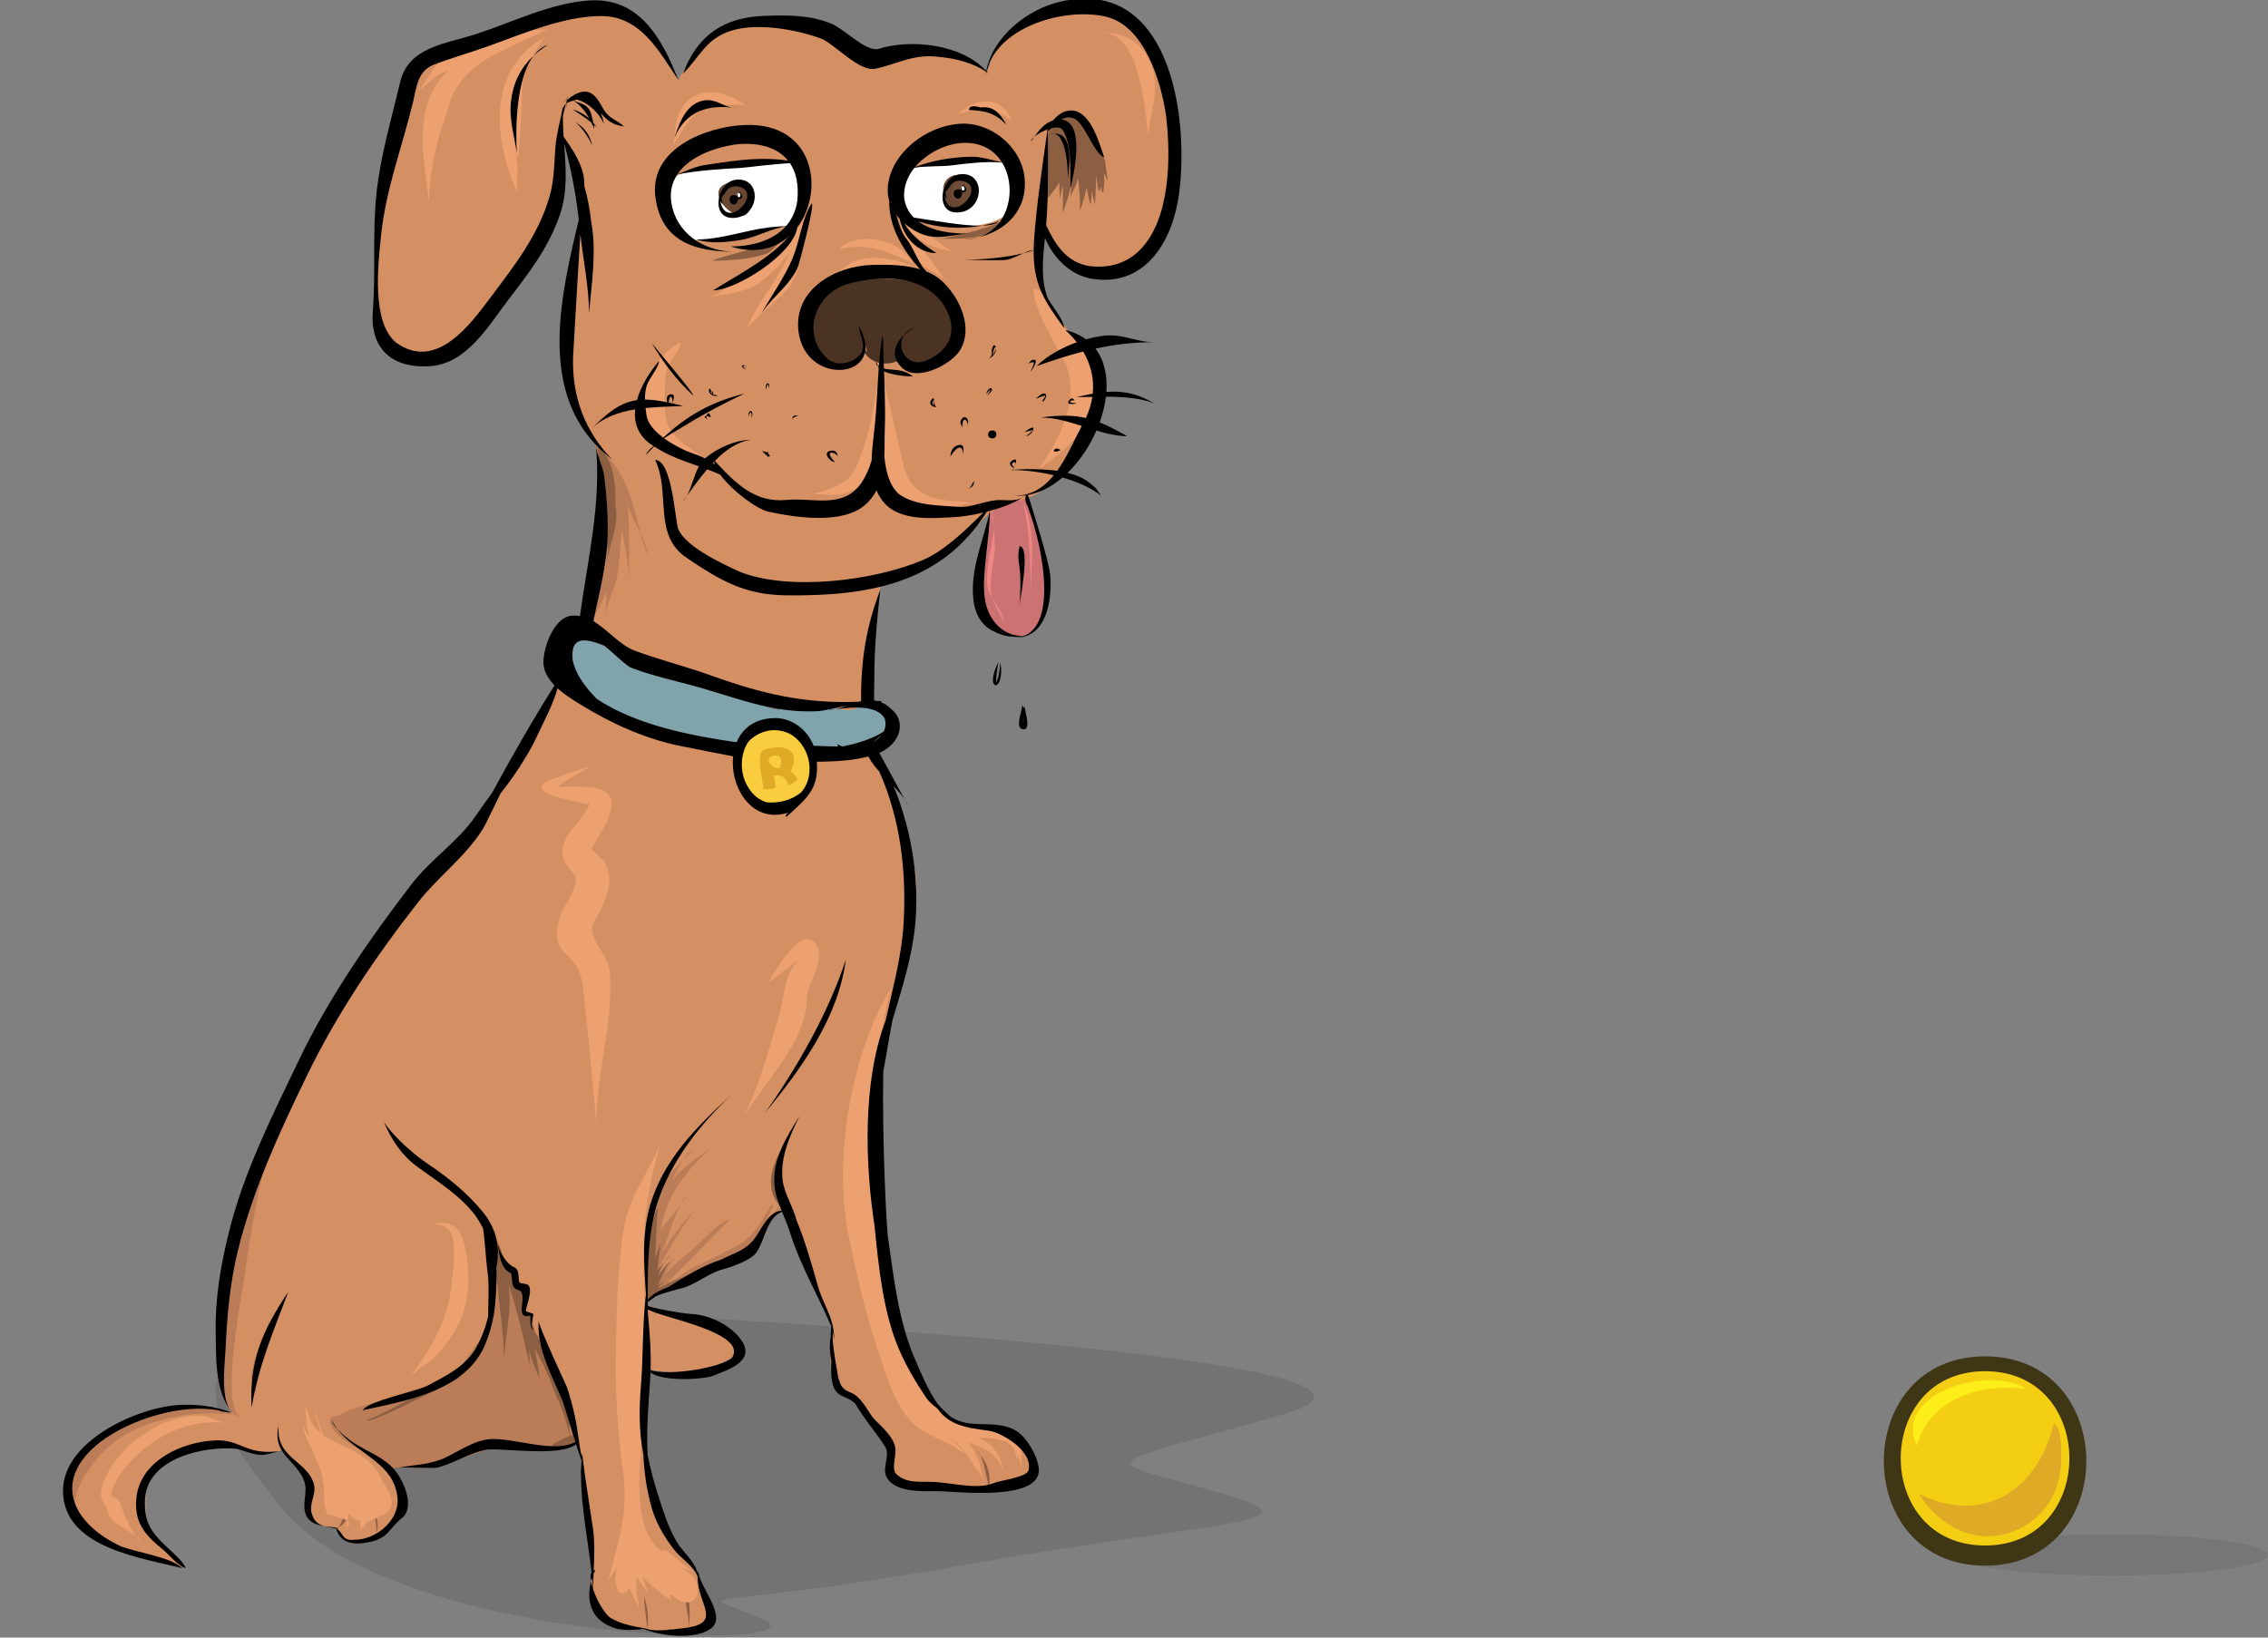 <?xml version="1.0" encoding="utf-8"?>
<!-- Generator: Adobe Illustrator 16.0.0, SVG Export Plug-In . SVG Version: 6.00 Build 0)  -->
<!DOCTYPE svg PUBLIC "-//W3C//DTD SVG 1.1//EN" "http://www.w3.org/Graphics/SVG/1.1/DTD/svg11.dtd">
<svg version="1.1" id="Layer_1" xmlns="http://www.w3.org/2000/svg" xmlns:xlink="http://www.w3.org/1999/xlink" x="0px" y="0px"
	 width="288px" height="208px" viewBox="0 0 288 208" enable-background="new 0 0 288 208" xml:space="preserve">
<rect x="0" y="0" width="288" height="208" fill="#808080" stroke="none"/>
<g id="Layer_3">
	<path opacity="0.1" enable-background="new    " d="M86.638,167.277c0,0,100.676,5.322,76.446,12.326
		c-24.232,7.004-24.232,5.446-9.154,9.726c15.077,4.278,2.829,3.389-31.729,9.495c-34.558,6.105-34.511,2.758-25.354,6.848
		c9.159,4.092-46.986,3.502-61.185-14.242C21.462,173.684,18.27,165.182,86.638,167.277"/>
</g>
<g>
	<ellipse opacity="0.1" fill="#231F20" enable-background="new    " cx="268.25" cy="197.498" rx="19.75" ry="2.619"/>
	<g>
		<g>
			<path fill="#FFFFFF" d="M93.116,18.203c3.891,0,10.482,1.829,10.482,6.772s-6.591,6.772-10.482,6.772
				c-3.89,0-10.482-1.829-10.482-6.772S89.226,18.203,93.116,18.203z"/>
			<path fill="#FFFFFF" d="M121.783,19.028c3.025,0,8.549,1.318,8.549,5.266s-5.524,5.266-8.549,5.266s-8.549-1.318-8.549-5.266
				S118.758,19.028,121.783,19.028z"/>
		</g>
		<g enable-background="new    ">
			<g>
				<g>
					<path fill="#CC7272" d="M132.85,75.625c0.07-1.375-1.266-13.25-3.635-13.25c-1.118,0-2.587,0.953-3.373,1.358
						c-0.885,0.295-0.029,1.7-0.251,2.469c-0.759,2.667-2.193,12.615,1.021,13.944c3.787,1.479,5.312,0.438,6.238-3.271
						C133,76.275,132.836,75.893,132.85,75.625z"/>
					<path fill="#F08787" d="M130.259,65.429C130.262,65.453,130.262,65.453,130.259,65.429 M129.881,63.719
						c0.926,3.634,0.918,7.604,1.043,11.327C130.924,71.141,131.604,67.403,129.881,63.719"/>
					<path fill="#F08787" d="M126.079,65.13C126.079,65.142,126.079,65.142,126.079,65.13 M125.925,64.302
						c0.253,1.257,0.303,3.081,0.118,4.12c-0.154,1.14-0.54,2.323-0.584,3.498c-0.096,0.75-0.144,1.526-0.092,2.281
						c0.099,1.683,2.062,3.363,2.062,4.717c-0.386-0.711-0.744-1.419-1.065-2.161c-0.991-1.531-0.447-4.064-0.153-5.874
						C126.607,68.445,125.925,66.588,125.925,64.302"/>
					<path fill="#F9CD3D" d="M96.105,99.195C96.113,99.218,96.113,99.218,96.105,99.195 M96.133,94.399
						c-0.93,1.201-1.375,4.467,0.307,5.255c-2.497,0,1.062-7.083,1.812-5.584C97.479,93.774,96.72,93.645,96.133,94.399"/>
					<path fill="#F9CD3D" d="M96.531,94.252c-1.624,0.919-2.219,4.586-0.147,5.235c-3.643,0,2.134-6.373,2.134-5.276
						C97.713,93.973,97.286,93.83,96.531,94.252"/>
					<path fill="#80A3AC" d="M113.203,91.401c-1.542-0.38-1.837-2.298-4.14-2.298c-2.06,0.004-3.844,0.686-5.857,0.917
						c-0.359-0.114-2.357-0.875-2.905-0.875c-0.648,0.009-1.217,0.456-1.361,1.082c-4.335-1.163-0.104,0.153-2.137-0.98
						c-3.351-1.867-7.515-1.676-11.002-3.445c-3.171-1.609-7.226-2.079-9.785-4.27c-1.942-1.666-4.292-0.479-3.517,2.1
						c0.638,2.135-2.48,3.164-0.861,5.84c1.11,1.834,3.348,2.824,5.398,2.962c0.841,0.061,1.75-0.96,2.345-0.73
						c0.949,0.368,1.992,0.537,2.996,0.659c3.724,0.441,7.234,2.649,11.117,2.513c0.947-0.035,2.927,0.178,3.271-1.038
						c1.328,0.209,3.592-0.138,2.739-2.118c2.624,0.262,2.876,3.638,5.043,3.612c1.651-0.02,3.41-1.118,5.44-0.872
						C111.424,94.632,114.247,91.922,113.203,91.401C113.102,91.376,113.205,91.402,113.203,91.401z"/>
					<g>
						<path fill="#F9CD3D" d="M103.605,95.389c-1.945-4.662-9.888-3.682-10.116,1.692
							C93.139,104.862,106.851,103.078,103.605,95.389C103.493,95.121,103.838,95.941,103.605,95.389z"/>
						<path fill="#F9CD3D" d="M100.068,102.226C100.049,102.231,100.001,102.244,100.068,102.226
							C100.066,102.227,100.057,102.229,100.068,102.226z"/>
					</g>
				</g>
			</g>
		</g>
		<g>
			<path fill="#D48F63" d="M149.025,14.897c1.618-3.981-3.476-10.424-6.396-12.61c-0.067,0,0.699,1.344,0.085,0.16
				c-0.226-0.19-0.191-0.216,0.048,0.284c-0.545-0.334-0.535-0.391-0.316-0.082c-0.16-0.107-0.307-0.229-0.441-0.363
				c-0.109,0.107-0.042,0.242,0.201,0.405c-3.626-2.656-10.315-1.43-13.449,1.052c-3.328,2.634-3.167,5.734-3.538,5.365
				c-1.106-1.101-3.025-1.684-4.167-2.054c-1.656-0.529-2.794,0.092-4.511-0.091c-1.463-0.643-6.15,1.24-6.807,0.685
				c-2.125-1.794-4.14-4.33-6.927-4.646c-4.236-1.009-12.206-1.852-16.661,7.173c-2.357-4.924-4.186-6.77-6.878-8.397
				c-2.687-1.615-5.134,0.329-7.739,0.909c-4.378,0.978-7.62,2.589-12.059,3.015c-3.575,0.344-6.126,1.682-7.24,5.129
				c-1.171,3.762-2.257,7.91-2.797,11.796C49.3,23.59,48.208,27.5,48.169,31.79c-0.326,1.877-1.473,9.114,0.822,12.063
				c1.926,2.475,3.899,1.667,5.217,1.667c-1.141,0.97,2.158-0.087,3.586-1.246c3.658-2.792,5.208-5.856,8.454-9.726
				c1.799-2.146,3.312-4.153,4.295-6.779c1.029-2.747,0.139-7.167,1.272-9.826c0.985,1.558,2.226,7.737,2.174,9.415
				c-0.147,3.401-2.009,7.38-1.527,10.648c0.07-0.13,0.145-0.256,0.225-0.38c-0.023,0.522,0.042,1.032,0.198,1.531
				c-0.152-0.089-0.302-0.183-0.448-0.281c-0.018,0.369-0.354,0.738-0.425,1.109c-0.001,0.004,0.379,2.16,0.37,2.595
				c-0.036,1.739-0.174,3.183-0.137,4.93c0.052,2.525,1.787,6.156,3.032,8.298c1.651,2.841,0.811,6.854,1.08,10.054
				c0.154,1.785,1.241,4.613-0.137,5.88c-1.367,1.257-1.358,3.711-0.805,5.335c-0.003-0.075-0.028-0.136-0.075-0.182
				c-0.214,3.828,2.455,5.603,6.062,6.857c2.089,1.253,5.15,0.922,7.243,2.157c2.717,1.575,5.357,2.64,8.447,3.415
				c1.683,0.424,3.429,0.434,5.15,0.346c0.865-0.042,1.729-0.102,2.592-0.18c2.922-0.271,0.243,0.168,1.849,0.57
				c2.709,0.701,3.217-1.26,3.474-3.333c-0.041,0.271,0.253-3.715,0.2-3.352c0.216-1.63,1.322-3.746,0.639-5.364
				c0.664-1.447,0.502-2.95,1.182-4.389c0.504-1.069,2.806-1.314,3.807-1.959c2.85,0.681,6.042-2.296,7.635-4.337
				c1.889-2.42,3.419-3.19,6.19-4.129c-1.31,0.868,0.924-0.012,1.093-0.082c1.196-0.492,2.147-1.329,2.89-2.377
				c0.031-0.036-3.359,1.663-0.128,0.065c2.043-1.789,3.189-3.428,4.758-5.745c1.074-1.613,1.337-6.755,0.549-8.751
				c0.225,0.548-1.139-2.452-3.326-4.23c-1.841-2.908-0.521-0.41-3.095-5.284c-0.69-1.307-0.352-2.241-0.179-3.64
				c0.261-2.11-0.865-2.243,0.422-3.485c0.986,1.957,4.232,5.458,6.728,5.186c3.603-0.394,7.385-2.838,8.574-6.561
				C149.515,23.893,147.395,18.893,149.025,14.897C149.146,14.599,148.887,15.237,149.025,14.897z M75.798,77.897
				C75.722,77.736,75.806,77.893,75.798,77.897C75.79,77.88,75.8,77.896,75.798,77.897z M86.318,19.851
				c0.914-0.019,0.308,0.027-0.748,0.433C85.82,20.139,86.069,19.995,86.318,19.851C86.458,19.848,86.066,19.991,86.318,19.851z
				 M85.101,21.783C85.638,21.75,85.008,22.104,85.101,21.783C85.187,21.778,85.084,21.839,85.101,21.783z M102.521,24.669
				c-0.669,2.473-0.611,3.787-2.745,4.085c-2.728,0.36-6.757,1.263-9.387,1.994c-3.394-0.431-4.571-0.157-5.773-3.454
				c-1.402-3.847,1.111-5.652,4.61-5.781c3.606-0.141,7.009-0.779,10.565-1.254c-0.586-0.11-0.878-0.01-0.877,0.302
				c1.9,0.233,1.95-0.369,2.828,1.556c-0.354-0.778,0.448,2.605,0.67,1.759C102.291,24.323,102.524,24.66,102.521,24.669z
				 M128.646,20.304C128.843,20.628,128.062,20.27,128.646,20.304C128.671,20.346,128.57,20.299,128.646,20.304z M120.16,17.419
				c1.305-0.504,2.73-0.729,4.097-1.013c-0.107,0.575,0.213,1.026,0.677,1.304c-1.7-0.27-3.43-0.368-5.124,0.012
				c0.362-0.05,0.139,0.004-0.669,0.165C119.481,17.73,119.82,17.575,120.16,17.419C120.471,17.299,119.82,17.572,120.16,17.419z
				 M114.23,20.729c-0.102-0.525,0.51-0.492,0.817-0.499C114.537,20.926,114.265,21.092,114.23,20.729z M114.285,21.131
				c0.169-0.035,0.338-0.069,0.507-0.104c-1.019,0.491,0.528,0.175,1.177,0.077c-0.526,0.293-1.023,0.614-1.568,0.876
				C114.362,21.697,114.323,21.414,114.285,21.131C114.453,21.095,114.329,21.413,114.285,21.131z M127.18,28.82
				C126.814,28.846,127.244,28.507,127.18,28.82C127.125,28.824,127.19,28.772,127.18,28.82z M129.467,25.088
				c-1.237,4.014-8.336,4.247-11.899,3.192c-2.917-0.864-3.083,0.121-3.067-3.236c0.009-1.963-0.334-3.196,1.626-3.74
				c0.94-0.26,1.206-0.544,2.129-0.537c2.479,0.021,4.379-0.057,6.834-0.433C128.283,20.796,129.688,20.835,129.467,25.088
				C129.441,25.172,129.492,24.598,129.467,25.088z"/>
			<path fill="#D48F63" d="M130.668,185.492c0.374-1.876-2.789-4.952-4.59-4.44c-3.382,0.917-7.316-1.714-8.792-4.749
				c-4.756-9.785-5.899-20.697-6.211-31.563c-0.182-6.35,0.839-11.863,2.243-18.03c1.229-5.422,3.903-10.966,2.783-16.661
				c-0.817-4.146-2.604-8.078-3.311-12.228c-0.577-0.792-1.969-3.454-2.743-2.978c-1.375,0.846-5.303,0.029-7.187,0.121
				c0.595,1.426,0.353,4.789-0.904,5.947c-0.469,0.439-3.675,2.18-3.755,1.621c-3.917-0.546-4.5-4.977-4.208-7.788
				c-2.402-0.444-3.307,0.358-5.269-0.952c-1.196-0.481-1.864,0.069-3.102-0.093c-0.631-0.269-2.279-0.979-2.33-1
				c-1.812-0.789-3.631-1.41-5.55-1.884c-0.515-0.126-3.563-2.443-3.977-3.111c-0.557-0.824-0.722-0.919-1.856-0.666
				c-1.849,0.415-1.452,0.693-2.526,2.373c-2.955,4.583-4.885,8.288-6.993,13.324c0.079-0.19-0.487,0.939-0.406,0.75
				c-1.012,1.07-1.727,2.322-2.678,3.446c-0.788,0.926-1.261,1.101-2.273,1.811c-2.906,2.01-4.4,4.878-6.403,7.626
				c-2.19,3.006-5.522,5.979-6.974,9.508c-1.499,3.644-2.982,6.705-4.527,10.369c0.546-1.271,0.504-1.204-0.126,0.2
				c-0.513,1.059-1.121,2.068-1.629,3.128c-1.025,2.158-2.271,4.209-3.24,6.396c-1.918,4.356-3.464,8.784-4.438,13.443
				c-0.914,4.372-1.691,8.909-1.498,13.389c0.044,1.681,0.003,5.259,1.285,6.602c-1.905-0.583-4.894-0.539-6.076-0.396
				c-3.007,0.332-6.729,0.831-9.097,2.783c-3.255,2.094-7.564,6.412-4.434,10.455c1.738,3.85,9.292,6.162,13.387,6.716
				c-0.275-0.035,0.077,0.023,0.221,0.04c-2.099-1.647-4.977-4.311-4.999-7.034c-0.023-2.853-0.142-6.083,3.248-7.149
				c2.732-0.859,5.917-2.28,8.783-1.02c1.18,0.436,3.062,0.906,4.711,0.595c0.879-0.166,0.362-0.481,0.575-0.149
				c0.982,1.474,2.635,2.022,3.448,3.658c0.662,1.822-0.767,3.535,0.562,5.318c0.597,0.817,2.83,0.629,3,1.08
				c0.586,1.538,1.838,1.605,3.183,1.432c2.196-0.308,2.81-1.036,3.854-2.861c0.479-0.853,1.951-1.689,1.287-2.818
				c-0.692-1.168-0.959-2.586-1.855-3.676c5.466-0.321,10.436-1.872,15.766-3.222c2.76,0.583,5.769,0.899,8.337-0.177
				c0.868,3.616,0.841,7.347,1.683,11.018c0.387,1.688,0.226,4.346,0.047,5.922c-0.147,1.293,0.059,3.464,0.75,4.678
				c1.609,2.756,15.578,4.192,14.373-0.52c-0.257-1.004-1.541-2.993-1.631-4.127c-0.079-0.985-3.509-4.23-3.93-5.388
				c-0.736-2.021-1.433-4.056-1.983-6.137c-0.26-0.968-0.529-3.239-0.797-4.147c-0.531-1.801,0.301-8.386,0.301-10.344
				c1.092,0.198,2.244,0.326,3.373,0.395c1.794,0.141,17.904-2.52-0.689-7.332c-0.915-0.252-2.005-1.082-2.803-1.221
				c-0.144-2.107,6.991-4.017,8.282-4.867c4.595-0.248,6.317-5.888,9.623-8.092c1.519,4.798,2.906,9.552,5.265,14.03
				c1.429,2.685-0.914,6.203,1.099,8.938c1.415,1.899,3.986,3.114,5.034,5.377c0.351,0.758,0.935,2.106,1.834,2.292
				c0.108,1.072-0.564,3.635,0.312,4.39c0.892,0.769,4.022,0.479,5.084,0.572c1.602,0.139,1.532,0.188,3.005,0.467
				C123.076,189.157,132.31,188.355,130.668,185.492C130.688,185.396,130.714,185.572,130.668,185.492z M29.644,179.427
				C29.618,179.394,29.591,179.321,29.644,179.427C29.631,179.41,29.645,179.428,29.644,179.427z M41.701,188.156
				C41.603,187.383,41.712,187.991,41.701,188.156C41.686,188.037,41.705,188.096,41.701,188.156z M82.239,169.171
				C82.131,169.265,82.153,169.138,82.239,169.171C82.218,169.189,82.219,169.163,82.239,169.171z"/>
		</g>
		<g enable-background="new    ">
			<g>
				<g>
					<path fill="#BA7D58" d="M67.555,167.094c-2.871,1.416,0.844,7.059,2.234,8.127c-1.283-2.565-2.832-4.589-2.444-7.693
						C67.35,167.465,67.45,167.094,67.555,167.094"/>
					<path fill="#BA7D58" d="M67.437,169.418c0.18,1.434,1.474,6.953,3.058,7.745c-0.497-1.091-0.821-2.263-1.113-3.447
						C69.062,172.466,67.437,170.542,67.437,169.418"/>
					<path fill="#BA7D58" d="M67.465,170.671L67.465,170.671L67.465,170.671C67.465,170.67,67.465,170.67,67.465,170.671
						 M67.852,172.158C67.848,172.146,67.848,172.146,67.852,172.158 M67.334,169.287c0.077,3.393,1.947,5.953,3.873,8.624
						c0-1.549-2.69-4.229-3.356-5.752c0.267,0.446,0.138-0.05-0.387-1.487c0-0.001,0-0.002,0-0.003
						C67.348,171.105,67.334,169.357,67.334,169.287"/>
					<path fill="#BA7D58" d="M67.349,169.697c2.012,4.452,1.628,9.957,3.802,14.305c-0.203-2.377-0.089-5.349-1.06-7.582
						c-0.384-0.812-0.458-2.98-0.947-4.215C69,171.842,67.349,169.975,67.349,169.697"/>
					<path fill="#BA7D58" d="M67.891,171.479c2.312,3.608,3.562,7.897,4.539,12.059C73.256,182.505,69.825,171.479,67.891,171.479"
						/>
					<path fill="#BA7D58" d="M64.88,164.039c-2.353,2.922-3.265,9.702-6.691,11.415c1.936-1.187,3.208-4.082,4.369-5.944
						C62.752,169.2,64.923,164.039,64.88,164.039"/>
					<polyline fill="#BA7D58" points="91.581,155.796 91.583,155.792 91.581,155.796 					"/>
					<polyline fill="#BA7D58" points="91.573,155.803 91.581,155.796 91.573,155.803 					"/>
					<polyline fill="#BA7D58" points="91.571,155.805 91.573,155.803 91.571,155.805 					"/>
					<path fill="#BA7D58" d="M87.65,161.854C87.63,161.864,87.63,161.864,87.65,161.854 M91.336,160.148
						c-0.972,0.486-9.549,3.979-9.094,4.971c1.438-0.919,3-1.496,4.495-2.305C88.007,162.263,90.034,160.148,91.336,160.148"/>
					<path fill="#BA7D58" d="M84.17,153.518c-2.108,3.848-1.867,7.417-1.867,11.733C84.059,161.586,82.597,157.294,84.17,153.518"/>
					<path fill="#BA7D58" d="M85.659,159.688c-1.57,1.602-3.33,2.889-3.131,5.426C83.792,163.795,84.478,161.193,85.659,159.688"/>
					<path fill="#BA7D58" d="M94.842,157.488c-3.117,2.034-6.873,3.092-9.679,5.609C88.47,163.098,92.473,159.384,94.842,157.488"/>
					<path fill="#BA7D58" d="M98.385,154.055C98.388,154.052,98.388,154.052,98.385,154.055 M99.004,152.854
						c-0.024,0.117-0.236,1.201-0.619,1.201l0,0C97.676,155.069,99.004,153.05,99.004,152.854"/>
					<path fill="#BA7D58" d="M99.282,153.79C99.266,153.802,99.266,153.802,99.282,153.79 M98.842,153.85
						c-0.133,0.112-0.265,0.224-0.398,0.336c-0.151,0.059,0.965-0.492,1.163-0.492C99.342,153.652,99.087,153.704,98.842,153.85"/>
					<path fill="#BA7D58" d="M76.054,56.694C76.054,56.69,76.054,56.69,76.054,56.694 M75.857,56.225
						c-0.011-0.027,0.532,1.261,0.462,1.097c1.779,2.668,0.78,6.997,0.558,9.991c-0.297,3.957-0.508,7.604-1.626,11.467
						c1.329-2.659,2.872-5.245,3.131-8.296c0.257-3.03-0.639-5.783-0.868-8.654C77.375,60.637,77.103,56.848,75.857,56.225"/>
					<path fill="#BA7D58" d="M76.032,56.274c0.898,3.705,0.322,8.24,1.688,11.719c-0.794-1.588,0.351-4.937,0.134-6.726
						C77.671,59.754,76.032,57.609,76.032,56.274"/>
					<path fill="#BA7D58" d="M75.703,56.864c0.73,4.859,1.843,10.146,1.843,15.064c0.36-2.502,0.218-5.085,0.008-7.594
						c-0.11-1.338-0.257-2.69-0.576-3.997C76.83,59.729,75.631,56.05,75.703,56.864"/>
					<path fill="#BA7D58" d="M75.805,56.728c2.242,7.472,1.419,14.174,1.059,21.752c0-1.563,1.153-3.509,1.467-5.089
						c0.342-1.725,0.475-4.565,0.579-5.669c0.265-1.987-0.299-4.402-0.948-6.272C77.57,60.313,75.805,57.797,75.805,56.728"/>
					<path fill="#BA7D58" d="M76.258,57.459c1.323,5.095,3.608,11.423,3.608,16.712c-0.023-2.854,0.214-5.786-0.23-8.619
						c-0.288-1.781-0.873-3.565-1.613-5.208C77.741,59.717,76.258,58.027,76.258,57.459"/>
					<path fill="#BA7D58" d="M82.051,70.225C82.047,70.223,82.047,70.223,82.051,70.225 M76.378,57.126
						c1.149,2.078,2.275,4.239,3.27,6.395c0.253,2.262,2.511,4.786,2.511,6.955C80.356,65.178,80.556,61.304,76.378,57.126"/>
					<path fill="#BA7D58" d="M76.254,57.143c1.413,3.183,3.509,6.35,4.472,9.721c-0.538-1.831-0.819-3.705-1.665-5.436
						C78.558,60.409,76.254,58.143,76.254,57.143"/>
					<path fill="#BA7D58" d="M79.834,67.453L79.834,67.453L79.834,67.453 M76.552,57.894c1.953,2.717,2.627,6.455,3.299,9.703
						C79.851,64.3,79.679,59.81,76.552,57.894"/>
					<path fill="#BA7D58" d="M76.105,56.862c0.242,0.634,0.513,1.188,0.631,1.852c0.045,0.09-0.059-0.376-0.059-0.496
						c-0.144-0.195,0.31,0.456,0.258,0.066C76.875,57.858,76.105,57.131,76.105,56.862"/>
					<path fill="#BA7D58" d="M75.992,56.758c0.11,0.608,0.402,1.111,0.875,1.508C77.061,58.363,75.739,56.374,75.992,56.758"/>
					<path fill="#BA7D58" d="M76.701,58.07c0.001,0.001,0.001,0.003,0.001,0.003S76.703,58.071,76.701,58.07 M75.984,56.646
						c0.122,0.593,0.391,1.107,0.806,1.542C76.574,58.188,75.984,55.643,75.984,56.646"/>
					<path fill="#BA7D58" d="M75.768,56.732c0.038,0.075,0.746,1.137,0.746,1.306C76.45,57.825,75.906,56.87,75.768,56.732"/>
					<path fill="#BA7D58" d="M75.75,56.55c0.194,0.536,0.448,1.041,0.761,1.517C76.511,58.054,75.75,56.42,75.75,56.55"/>
					<path fill="#BA7D58" d="M75.75,56.577c-0.757-1.594,0.57,1.028,0.728,1.107c-0.486-0.297-0.729-0.667-0.728-1.11
						C75.75,56.574,75.75,56.576,75.75,56.577"/>
					<path fill="#BA7D58" d="M75.794,56.699c0.266,0.393,0.531,0.785,0.797,1.177C76.593,57.878,75.769,56.648,75.794,56.699"/>
					<path fill="#BA7D58" d="M76.888,57.963C76.892,57.965,76.892,57.965,76.888,57.963 M75.871,56.56
						c0.259,0.46,1.018,2.413,1.018,1.404C76.616,57.627,75.871,56.655,75.871,56.56"/>
					<polyline fill="#BA7D58" points="9.172,186.457 9.176,186.449 9.172,186.457 					"/>
					<g>
						<path fill="#BA7D58" d="M73.049,181.68c-0.241-3.853-2.264-6.844-3.496-10.516c-0.534-1.716-1.615-0.99-1.822-3.131
							c-0.129-1.441-1.004-0.912-1.385-1.808c-0.476-1.061,1.786-2.286-0.109-2.685c-0.596-0.168-1.141-0.624-0.862-1.322
							c-0.102-0.302-2.663-4.451-2.114-4.451c-1.498,0.855-0.995,3.494-0.275,5.215c0.823,4.663-2.775,7.845-5.1,11.476
							c-2.44,3.36-10.881,2.87-14.809,5.293c-3.289,0.458,1.135,3.682,2.037,4.021c-0.092-0.034,4.767,2.062,3.404,2.336
							c0.774,0.161,0.022,0.013,0.684,0.228c-0.667,0.278-0.906,0.281,0.878,0.072c-1.651,0.778,0.235,0.011,0.571-0.017
							c1.353-0.023,2.732,0.133,4.082,0.034c2.512-0.431,4.875-1.695,7.326-2.351c2.47-0.675,4.476-0.239,6.949-0.182
							c0.794,0,1.578-0.151,2.378-0.199C73.095,183.616,73.143,183.328,73.049,181.68C73.031,181.391,73.07,182.049,73.049,181.68z
							 M64.225,160.686C64.12,160.541,64.226,160.686,64.225,160.686C64.211,160.666,64.226,160.686,64.225,160.686z"/>
						<path fill="#BA7D58" d="M99.647,153.492c0.461-0.163-0.921-0.247,0.304-0.247c-1.11,0.211-2.135,0.964-2.649,1.969
							c-0.025,0.068,0.663-1.698,0.598-1.567c0.249-0.194,0.345-0.403,0.288-0.627c-0.46,0-1.574,2.404-2.02,2.916
							c-1.1,1.269-2.162,2.276-3.553,3.211c-1.605,0.562-3.118,1.158-4.672,1.877c-0.927,0.43-2.294,1.787-3.146,1.787
							c2.746-2.567,5.188-5.27,7.865-7.904c-1.072,0-4.118,3.317-4.83,3.884c-1.8,1.438-3.841,3.18-4.951,5.217
							c0.164-2.95,3.577-7.887,5.264-10.206c-1.555,1.555-2.924,3.415-4.024,5.318c0.82-2.559,1.655-5.096,3.049-7.42
							c0,0.837-2.755,3.63-3.229,4.562c0.391-4.044,3.335-7.849,6.304-10.373c-1.817,1.154-3.546,2.409-4.915,4.089
							c0.314-0.671,1.657-3.708,2.563-3.708c-2.925,2.55-5.646,5.819-5.393,9.994c0.139,2.177,1.104,6.746-0.135,8.651
							c0.291-0.194,0.167-0.113,0.078,0.269c2.582-2.262,6.797-4.368,9.953-5.891c-1.424,0.954-1.417,0.851-0.821,0.622
							c-0.082,0.047-1.397,0.819-1.463,0.885c0.78-0.431,1.559-0.87,2.363-1.255c-0.516,0.409-0.59,0.396-0.178,0.259
							c-1.384,0.858,0.919-0.021,1.099-0.09c1.686-0.643,2.795-1.938,4.049-3.168c-0.333-0.167-0.74,0.423-1.075,0.652
							c0.243-0.438,0.475-0.838,0.669-1.319C97.199,155.335,99.812,153.412,99.647,153.492
							C99.697,153.475,99.627,153.502,99.647,153.492z"/>
						<path fill="#BA7D58" d="M32.73,171.514c-0.375,0.955-0.631,1.935-0.803,2.944c-0.198,1.139,0.584,1.812,0.584,2.808
							c0.01-3.385,1.432-6.371,2.085-9.707C34.196,167.559,32.884,171.123,32.73,171.514C32.48,172.15,33.265,170.154,32.73,171.514
							z"/>
						<path fill="#BA7D58" d="M34.7,146.094c-3.626,3.936-10.62,33.506-3.778,33.984c-3.316,0-0.141-15.928,0.049-17.424
							C31.128,161.294,33.298,146.094,34.7,146.094C34.534,146.51,34.702,146.094,34.7,146.094z"/>
						<path fill="#BA7D58" d="M28.949,179.352c-5.118-1.204-9.603-0.338-14.376,1.857c-4.424,1.906-8.252,7.856-5.009,12.242
							c-1.067-4.903,3.462-10.049,7.654-11.921c4.129-1.799,8.033-2.313,12.481-1.841C29.702,179.689,29.189,179.44,28.949,179.352z
							"/>
					</g>
					<path fill="#BA7D58" d="M19.759,180.415c-0.164,0.089-0.328,0.178-0.492,0.267C19.367,180.636,19.759,180.493,19.759,180.415"
						/>
					<path fill="#BA7D58" d="M12.098,185.611c-0.518,0.547-0.955,1.152-1.311,1.816c0.549-0.823,1.163-1.602,1.824-2.337
						C12.44,185.265,12.269,185.438,12.098,185.611"/>
					<g>
						<path fill="#8C5F42" d="M63.742,159.16c-0.193-0.667-0.559-1.331-0.8-1.985c-0.168,0,0.394,1.109,0.382,1.086
							c-0.409-0.671-0.355-0.656-0.232-0.144c-0.097-0.161-0.167-0.334-0.213-0.518c-0.001,0-0.002,0-0.003,0
							C62.784,159.214,64.572,162.026,63.742,159.16z"/>
						<path fill="#8C5F42" d="M66.451,164.883c0.058-0.426-0.092-1.346-0.225-1.346c-0.927,0-0.227,2.317-0.239,2.484
							c0-0.406,0.218-0.022,0.313-0.37C66.313,166.164,66.415,165.12,66.451,164.883C66.473,164.721,66.443,164.934,66.451,164.883z
							"/>
						<path fill="#8C5F42" d="M69.317,172.121c-0.412-1.346-0.959-2.372-1.881-3.453c0.164-0.557,0.194-2.759-0.871-1.756
							c-0.918,0.864,0.827,2.879,0.93,3.163c0,0.144-0.096-1.048-0.067-0.674C67.779,169.952,69.448,172.436,69.317,172.121z"/>
					</g>
					<path fill="#8C5F42" d="M68.785,171.678C68.792,171.69,68.792,171.69,68.785,171.678 M67.977,170.627
						C67.983,170.643,67.983,170.643,67.977,170.627 M66.835,168.318c1.242,2.258,2.166,4.732,3.176,7.102
						C70.011,172.84,67.914,170.476,66.835,168.318"/>
					<path fill="#8C5F42" d="M70.764,176.904c0.608,1.741,1.155,3.262,1.482,5.104c0-0.485,0.095-0.989,0.076-1.484
						c0.249,0.579,0.413,1.184,0.494,1.812c0-3.062-1.312-6.598-3.289-8.958C70.215,174.065,70.447,175.991,70.764,176.904
						C70.979,177.52,70.564,176.328,70.764,176.904z"/>
					<path fill="#8C5F42" d="M72.969,182.378c0.078-0.544-2.808,1.057-2.808,1.114C69.632,185.351,74.402,182.774,72.969,182.378
						C72.983,182.279,73.163,182.432,72.969,182.378z"/>
					<path fill="#8C5F42" d="M78.133,64.165c0.054-2.324-0.048-4.905-1.562-6.812c1.203,1.984-0.426-0.766-0.435-0.699
						c-0.518-0.839-0.213-0.387-0.448-0.866c0.246,0,0.354,3.43,0.36,3.688c0.014,0.13-0.316-2.864-0.316-2.721
						c0.334,5.088,1.015,10.25,1.015,15.348c0.002-1.1-0.033-2.178,0.124-3.268c-0.042,0.723-0.078,1.445-0.106,2.168
						c0.029-0.141,0.415-1.631,0.454-1.779c-0.051,0.899-0.09,1.798-0.117,2.698C77.102,69.5,78.775,66.646,78.133,64.165
						C78.157,63.105,78.157,64.259,78.133,64.165z M76.736,67.992c-0.022-1.013-0.118-2.021-0.195-3.031
						C76.666,65.967,76.742,66.978,76.736,67.992C76.733,67.88,76.736,67.905,76.736,67.992z"/>
					<path fill="#8C5F42" d="M69.751,172.826c1.034,3.601,2.433,7.225,2.947,10.947C72.251,180.239,69.751,176.227,69.751,172.826"
						/>
					<g>
						<path fill="#8C5F42" d="M138.659,17.022C138.667,17.031,138.794,17.2,138.659,17.022
							C138.677,17.041,138.677,17.046,138.659,17.022z"/>
						<path fill="#8C5F42" d="M140.656,23.031c-0.024-0.809-0.28-1.672-0.28-2.438c-0.635-1.587-2.188-6.016-4.177-6.016
							c-5.339-0.028-2.228,7.38-3.403,10.478c0.853-1.253,0.186-0.262,0.395-0.576c-1.199,2.326,1.08-0.884,1.331-1.264
							c0.017,0.826,0.05,1.66,0.009,2.485c0-0.673,0.296-1.559,0.447-2.218c0.015,1.177-0.02,2.356-0.02,3.533
							c0.584-1.549,1.059-3.122,1.209-4.775c-0.111,1.053-0.16,2.099-0.294,3.155c0-0.764,0.967-1.91,1.025-2.828
							c0.163,1.379,0.256,2.93,0.256,4.31c0.236-1.051,0.693-2.003,0.788-3.087c0.318,0.975,0.603,3.841,0.684,0.465
							c0.116,0.607,0.305,1.199,0.449,1.8c-0.071-0.035,0.157-3.408,0.115-3.813c0.122,0.378,0.248,3.256,0.569,1.408
							c0.451,2.377,0.486-1.126,0.432-1.654C140.375,22.329,140.529,22.673,140.656,23.031
							C140.653,22.932,140.6,22.879,140.656,23.031z M135.848,16.433C135.843,16.207,136.484,16.593,135.848,16.433
							C135.847,16.389,135.941,16.457,135.848,16.433z M136.273,16.57C136.412,16.709,135.847,16.284,136.273,16.57
							C136.281,16.578,136.229,16.54,136.273,16.57z M136.331,17.098C136.514,17.337,136.368,17.142,136.331,17.098
							C136.35,17.123,136.325,17.091,136.331,17.098z M136.05,19.622c-0.075-0.51-0.447-2.598-0.297-2.851
							c0.903,1.807,0.663,3.463,0.431,5.286C136.24,21.251,136.165,20.418,136.05,19.622
							C136.045,19.589,136.135,20.212,136.05,19.622z"/>
						<path fill="#8C5F42" d="M100.431,28.765c-2.251,2.835-6.816,3.055-10.023,4.347c2.177,0,5.012-0.16,7.093-0.962
							C97.945,31.978,101.045,28.765,100.431,28.765C100.096,29.187,100.432,28.765,100.431,28.765z"/>
						<path fill="#8C5F42" d="M126.861,28.311c-2.456,0.946-4.799,1.538-7.384,2.019c4.078,0,5.952,0.077,9.281-2.895
							C128.46,27.435,127.129,28.207,126.861,28.311C126.219,28.558,127.562,28.039,126.861,28.311z"/>
					</g>
					<g>
						<path fill="#8C5F42" d="M81.807,202.85c-0.121,0,0.393,3.842,0.393,4.101C82.409,205.509,82.247,204.234,81.807,202.85
							C81.806,202.85,82.025,203.536,81.807,202.85z"/>
						<path fill="#8C5F42" d="M86.824,201.234c0,2.087,0.787,4.056,0.693,6.193C87.517,205.056,87.88,203.686,86.824,201.234
							C86.824,201.232,87.2,202.107,86.824,201.234z"/>
						<path fill="#8C5F42" d="M125.654,188.295c0.073-1.573-0.486-2.788-1.516-3.936c0.598,0,1.5,4.696,1.5,5.394
							C125.611,189.267,125.616,188.78,125.654,188.295C125.665,188.053,125.645,188.447,125.654,188.295z"/>
						<path fill="#8C5F42" d="M100.073,144.814c-1.891,2.395-3.41,6.138-0.747,8.67C98.139,151.11,98.688,147.015,100.073,144.814z"
							/>
						<path fill="#8C5F42" d="M56.821,175.424c-3.576,1.277-6.731,3.627-10.22,4.945c0,0.784,11.762-5.345,11.96-5.467
							C58.028,175.033,57.342,175.235,56.821,175.424C56.318,175.604,57.392,175.217,56.821,175.424z"/>
						<path fill="#8C5F42" d="M63.283,158.07C63.287,158.084,63.286,158.07,63.283,158.07
							C63.284,158.072,63.287,158.07,63.283,158.07z"/>
						<path fill="#8C5F42" d="M69.929,175.479c0.162,0.603,0.659,1.625,0.917,2.406c0-1.485-0.56-3.199-1.042-4.595
							c-0.803-1.605-2.304-4.301-2.445-6.248c-0.429,0.142-0.53,0.581-0.304,1.317c-0.281-0.163-0.41-3.039-0.574-3.692
							c-0.609-2.429-2.611-4.122-3.195-6.591c0.095,0.942-0.048,1.068-0.431,0.379c0,4.893,1.23,9.995,1.135,14.999
							c0-3.412,1.101-6.771,0.586-10.204c1.19,3.239,1.906,6.985,2.749,10.316c-0.086-0.794-0.089-1.584-0.133-2.379
							c0.153,1.363,0.815,2.648,1.293,3.887c0-1.212-0.417-2.566-0.576-3.793C68.665,172.609,69.347,174.064,69.929,175.479
							C69.943,175.533,69.868,175.33,69.929,175.479z M67.006,168.809C66.959,168.304,67.019,168.621,67.006,168.809
							C66.998,168.72,67.011,168.736,67.006,168.809z M67.673,169.829C67.67,169.825,67.682,169.838,67.673,169.829
							C67.673,169.829,67.674,169.83,67.673,169.829z"/>
						<path fill="#8C5F42" d="M88.433,161.766c-0.359-0.395-4.16,1.582-4.936,1.92c0.323-0.496,1.527-1.448,0.079-0.429
							c0.131-0.336,0.167-0.438,0.106-0.306c0.392-0.925,0.751-1.837,1.298-2.686c-0.523,0.522-0.946,1.105-1.297,1.753
							c-0.103-0.618,1.083-2.267,1.304-2.573c0,0.375-1.274,1.52-1.524,1.914c0.056-0.364,0.38-3.734,0.578-3.734
							c-0.298,0.722-0.614,1.45-0.855,2.195c0.05-0.941,0.287-6.549,0.384-6.549c-1.417,2.833-2.095,8.857-1.272,12.043
							c1.326-1.209,2.399-1.056,3.797-1.912c0.683-0.407,2.202-1.805,3.161-1.805C88.821,161.987,88.547,162.044,88.433,161.766z"/>
						<path fill="#8C5F42" d="M44.161,190.412c-0.175,0.59-0.646,3.525-1.478,3.734C44.354,193.473,44.241,192.093,44.161,190.412z"
							/>
						<path fill="#8C5F42" d="M47.718,192.426c0.042-0.427-0.072-0.729-0.342-0.908c0.054,0.524,0.795,3.06,0.214,3.641
							C48.072,194.176,48.069,193.511,47.718,192.426C47.619,192.118,47.78,192.617,47.718,192.426z"/>
					</g>
				</g>
			</g>
		</g>
		<g id="Layer_2">
			<g>
				<g enable-background="new    ">
					<g>
						<g>
							<path fill="#4B3324" d="M121.326,40.115c-2.329-4.675-6.632-4.738-10.963-4.738c-3.272,0-8.129,2.764-7.828,6.54
								c0.268,3.358,5.41,7.13,7.072,2.487c0.661,1.62,2.62,2.124,4.17,1.532c1.435-0.547,1.732,1.102,3.421,0.296
								C119.711,45.018,123.145,43.802,121.326,40.115C120.982,39.424,121.765,41.005,121.326,40.115z M109.662,44.24
								c0.254-0.95,0.213-0.027,0.507,0.431C109.976,44.559,109.807,44.416,109.662,44.24
								C109.703,44.085,109.793,44.365,109.662,44.24z"/>
							<path fill="#714D37" d="M122.301,23.603c0.263,0,0.493,0.624,0.032,0.624C121.919,24.227,121.863,23.603,122.301,23.603
								 M119.734,24.669c0,2.425,3.765,2.424,3.765,0S119.734,22.245,119.734,24.669"/>
							<path fill="#714D37" d="M122.301,23.603c0.263,0,0.493,0.624,0.032,0.624C121.921,24.227,121.864,23.603,122.301,23.603
								 M119.768,24.054c0,2.424,3.763,2.424,3.763,0C123.531,21.631,119.768,21.631,119.768,24.054"/>
							<path fill="#674632" d="M120.932,25.205C120.948,25.224,120.948,25.224,120.932,25.205 M120.229,24.694
								C120.242,24.895,120.229,24.727,120.229,24.694 M121.156,22.274c-1.577,0.327-1.514,2.998-0.504,3.832
								c1.408,1.187,2.006-0.45,2.208-0.463c-1.068,0.093-2.38-0.144-2.067-1.522C120.846,23.944,121.99,22.036,121.156,22.274"/>
							<path fill="#EDA070" d="M128.081,182.932c1.238,1.043,1.427,2.653,1.764,4.168
								C129.314,186.038,130.55,182.932,128.081,182.932"/>
							<path fill="#EDA070" d="M41.875,187.102c0.173,0.349,0.347,0.349,0.52,0C42.222,186.758,42.048,186.758,41.875,187.102"/>
							<path fill="#EDA070" d="M43.951,185.639c-2.578,1.188,0.526,9.309,2.261,7.15c-0.03,0.385-0.195,1.489-0.221,1.51
								c0.81-1.634,1.526-3.068,1.452-4.933C47.393,187.838,45.903,184.677,43.951,185.639"/>
							<path fill="#EDA070" d="M49.492,190.8C49.491,190.795,49.491,190.795,49.492,190.8 M48.531,189.105
								C48.554,189.134,48.554,189.134,48.531,189.105 M43.71,186.42c2.568,1.27,4.496,1.837,5.794,4.508
								c-0.467-0.934-0.107-1.894-0.962-2.783C47.409,186.967,45.296,186.42,43.71,186.42"/>
							<path fill="#EDA070" d="M41.298,184.936C41.325,184.995,41.325,184.995,41.298,184.936 M40.563,183.188
								c0.275,2.689,0.683,5.744,1.305,8.369c-0.604-1.209,0.59-3.866-0.036-5.457C41.447,185.12,40.954,184.15,40.563,183.188"/>
							<path fill="#EDA070" d="M41.314,190.374C41.326,190.459,41.326,190.459,41.314,190.374 M40.204,185.589
								C40.222,185.64,40.222,185.64,40.204,185.589 M39.459,182.938c0.005,1.641,1.213,3.122,1.44,4.482
								c0.098,0.637,0.215,1.273,0.267,1.646c0.044,0.312,0.222,2.435,0.435,3.192c-0.354-1.771,1.028-3.558,0.318-5.478
								C41.498,185.605,39.459,184.195,39.459,182.938"/>
							<g>
								<path fill="#EDA070" d="M114.359,187.842c-0.355,0.237,2.905,0.586,3.124,0.572
									C116.468,188.414,115.427,187.842,114.359,187.842C114.356,187.844,114.868,187.842,114.359,187.842z"/>
								<path fill="#EDA070" d="M96.272,35.997c1.58-1.045,2.871-2.394,3.971-3.932c-1.387,3.583-4.25,6.453-5.587,10.082
									c0-0.759,4.55-4.42,5.251-5.31c2.052-2.606,1.898-5.32,2.324-8.142c0.121-0.475,0.181-0.954,0.181-1.437
									c-0.399,0.628-0.774,1.287-1.074,1.969c0.139-0.254,0.139-0.45-0.001-0.588c-1.244,2.69-3.97,4.149-6.108,5.774
									c-1.11,0.829-4.523,3.508-5.912,3.508C91.801,37.288,94.016,37.448,96.272,35.997
									C96.399,35.913,96.057,36.135,96.272,35.997z"/>
								<path fill="#EDA070" d="M86.467,16.9c2.153-3.796,4.216-3.586,8.18-3.586c-1.859-1.247-4.41-2.324-6.562-1.073
									c-1.003,0.583-1.689,1.624-2.078,2.696c-0.202,0.558-0.44,3.681-0.754,3.838C85.685,18.167,86.089,17.542,86.467,16.9
									C86.776,16.355,86.098,17.546,86.467,16.9z"/>
								<path fill="#EDA070" d="M123.761,13.979c1.181-0.152,4.848,0.307,4.848,2.169c-0.708-4.045-4.534-4.067-7.037-1.628
									C121.611,14.441,123.701,13.988,123.761,13.979C124.321,13.907,123.016,14.094,123.761,13.979z"/>
								<path fill="#EDA070" d="M117.012,29.103C117.042,29.121,117.119,29.178,117.012,29.103
									C117.015,29.104,117.029,29.115,117.012,29.103z"/>
								<path fill="#EDA070" d="M117.295,33.783c0.84,0.736,2.159,1.188,2.913,1.942c-1.54-2.015-3.091-4.058-4.434-6.211
									c1.347,1.438,3.14,2.19,5.169,2.382c-1.022-0.49-1.809-1.124-2.694-1.842c-0.493-0.4-3.491-3.359-3.972-3.359
									c-0.324,0.321-0.167,0.748,0.468,1.279c-0.226-0.337-0.452-0.675-0.678-1.013c0-0.001-0.001-0.001-0.003-0.001
									C114.42,29.629,115.229,31.964,117.295,33.783C117.599,34.05,116.656,33.22,117.295,33.783z"/>
								<path fill="#EDA070" d="M69.453,4.599c-7.665,4.051-6.838,12.797-3.83,19.789c0-3.21,0.404-6.328,0.572-9.527
									c0.116-1.98-0.121-4.125,0.593-6.019C67.073,8.222,68.875,4.599,69.453,4.599C68.632,5.033,69.455,4.599,69.453,4.599z"/>
								<path fill="#EDA070" d="M146.688,11.173c0-4.018-2.458-7.099-6.57-6.992c4.685,0,5.37,10.302,5.711,13.306
									C145.828,15.427,146.682,13.304,146.688,11.173C146.688,10.85,146.686,11.835,146.688,11.173z"/>
								<path fill="#EDA070" d="M69.49,3.743c-3.299,0-6.479,0.505-9.493,1.737c-1.39,0.58-2.825,1.208-4.033,2.121
									c-0.462,0.35-2.752,3.918-2.744,3.918c1.172-1.009,2.263-2.053,3.73-2.625c-4.776,4.672-3.111,10.983-2.479,16.785
									c0-3.517,1.014-8.156,2.32-11.416C58.058,7.787,64.549,6.311,69.49,3.743C69.493,3.743,68.063,4.485,69.49,3.743z"/>
								<path fill="#EDA070" d="M89.582,58.305c-2.376-1.738-5.024-2.856-5.127-6.103c-0.045-1.62-0.096-3.273,0.142-4.883
									c0.215-1.208,1.877-2.936,1.877-3.898c-3.563,1.894-4.998,5.751-4.792,9.716c0.235,4.733,5.423,4.716,8.724,6.004
									C90.407,58.75,90.132,58.471,89.582,58.305C89.431,58.195,89.904,58.54,89.582,58.305z"/>
								<path fill="#EDA070" d="M86.474,43.419C86.471,43.419,86.479,43.424,86.474,43.419
									C86.475,43.419,86.476,43.421,86.474,43.419z"/>
								<path fill="#EDA070" d="M137.209,43.667c-4.184-3.301-4.002-6.978-5.972-6.978c0,2.807,2.971,7.171,4.152,9.681
									c1.711,4.627-0.864,9.333-3.394,13.129c4.128-2.767,9.113-7.665,6.978-13.194C138.834,45.946,137.59,43.967,137.209,43.667z
									"/>
								<path fill="#EDA070" d="M110.393,60.33c0.313-0.481,0.586-0.983,0.819-1.507c0.443,2.216,1.333,5.021,3.607,6.137
									c3.52,1.716,5.832-1.08,9.118-1.08c-3.774-0.425-7.373,0.086-8.949-3.925c-0.443-1.132-2.752-12.678-3.284-12.678
									c-0.583,3.142-1.098,7.209-2.118,9.745c-0.572,1.455-0.839,2.915-2.119,3.964c-0.785,0.565-3.671,1.956-4.66,1.626
									C105.876,63.116,108.508,63.155,110.393,60.33z"/>
								<path fill="#EDA070" d="M77.442,123.534c-0.188-2.442-3.07-4.544-2.057-6.31c1.289-2.305,2.894-5.167,1.354-7.773
									c-0.22-0.372-1.642-1.503-1.583-1.688c0.55-1.146,1.328-2.162,1.865-3.317c2.561-5.423-3.014-4.384-6.214-4.528
									c1.259-0.925,2.663-1.68,3.996-2.49c-0.055-0.165-4.91,1.613-5.24,1.775c-3.282,1.627,4.716,2.883,5.283,2.926
									c-0.704,2.156-3.703,3.844-3.422,6.341c0.095,1.361,1.089,1.83,1.625,2.902c0.403,1.249-1.21,3.312-1.662,4.377
									c-0.769,1.812-1.185,3.951,0.452,5.436c1.858,1.685,2.022,2.764,2.316,5.386c0.602,5.37,1.083,10.771,1.575,16.153
									C75.73,136.34,77.913,129.954,77.442,123.534C77.402,123.014,77.514,124.52,77.442,123.534z"/>
								<path fill="#EDA070" d="M102.72,119.325c-1.733-0.475-4.623,4.415-5.174,5.519c1.341-0.99,2.665-2.004,3.979-3.029
									c-2.05,2.051-1.851,4.551-2.548,6.977c-1.155,3.984-2.632,9.215-4.469,12.889c2.502-3.881,6.399-8.028,7.657-12.57
									c0.453-1.622,0.064-2.653,0.788-4.237C103.583,123.496,105.054,119.991,102.72,119.325
									C102.624,119.299,102.984,119.4,102.72,119.325z"/>
								<path fill="#EDA070" d="M87.695,199.98c-0.334-0.263-0.668-0.526-1.003-0.789c0.568,0.194,1.129,0.405,1.685,0.633
									c-0.545,0-5.052-4.36-4.029-2.653c-4.917-2.633-2.708-14.049-2.464-17.941c0.364-5.824,0.058-11.655-0.146-17.482
									c-0.215-6.146,0.548-11.287,2.328-17.162c-1.331,3.991-4.101,6.981-4.832,11.34c-0.844,5.15-0.926,10.503-1.033,15.714
									c-0.091,5.066,0.198,10.225,0.913,15.242c0.742,5.208-0.594,8.868-1.902,13.879c-0.1,0.199,1.273-1.836,1.153-1.658
									c-0.548,1.276-0.067,4.754,1.607,2.63c0.129,0.67,1.242,2.306,1.242,2.862c-0.328-1.507-0.474-2.872-0.363-4.418
									c0.207,0.541,1.709,2.349,1.709,2.826c-0.338-0.942-0.711-1.891-0.994-2.853c0.697,0.93,2.685,2.58,3.727,3.101
									c-0.826-1.594,0.622-0.11,0.947,0.038C88.68,204.404,89.376,201.383,87.695,199.98
									C87.368,199.71,88.25,200.443,87.695,199.98z"/>
								<path fill="#EDA070" d="M128.917,182.869c-0.806-1.29-2.193-1.342-3.52-1.637c-2.275-0.532-3.221,0.229-5.404-1.375
									c-5.8-5.8-5.94-13.805-7.239-21.83c-1.674-10.34-2.509-22.404,0.471-32.646c-0.002-0.002-0.005-0.003-0.008-0.001
									c-5.148,8.318-7.435,21.933-5.477,31.458c1.092,5.338,2.287,10.487,4.05,15.636c0.913,2.697,1.72,5.493,3.586,7.715
									c1.851,2.206,4.735,2.706,6.987,4.363c0.421,0-1.885-2.034-1.906-2.051c1.855,1.267,2.535,2.514,3.681,4.415
									c0.271-0.161,0.182-0.46-0.267-0.898c0.268,0.438,0.952,1.738,0.952,2.214c-0.099-1.829-0.714-3.562-1.821-4.988
									c1.91,0.48,3.736,1.554,4.356,3.604c-0.172-1.874-1.348-3.678-3.261-4.236c1.278,0.08,2.269,0.017,3.51,0.457
									c0.015-0.078-0.046-0.126-0.182-0.145c1.106,0.418,1.7,1.485,1.7,2.68C129.289,184.615,129.495,183.78,128.917,182.869
									C128.787,182.661,129.081,183.128,128.917,182.869z M115.882,175.921C115.849,175.781,115.938,176,115.882,175.921
									C115.878,175.906,115.887,175.928,115.882,175.921z M123.29,181.562C122.323,181.268,124.123,181.329,123.29,181.562
									C123.184,181.529,123.377,181.537,123.29,181.562z M125.468,182.248C125.2,182.16,125.733,182.258,125.468,182.248
									C125.441,182.239,125.494,182.249,125.468,182.248z"/>
								<path fill="#EDA070" d="M59.133,158.727c-0.343-1.886-1.15-3.339-2.742-3.383c-1.045-0.029-0.969-0.078-1.113,0.312
									c0.519-0.469,1.762,0.443,1.994,0.892c0.771,2.073,0.187,5.504-0.077,7.666c-0.677,4.338-2.971,7.817-5.564,11.252
									c0.278-0.833,2.849-2.355,3.525-3.038c1.295-1.308,2.419-2.838,3.196-4.512C59.685,165.044,59.699,161.793,59.133,158.727
									C59.036,158.195,59.244,159.329,59.133,158.727z"/>
								<path fill="#EDA070" d="M49.228,189.27c-1.267-2.249-1.634-3.516-4.156-4.867c-1.372-0.733-2.771-1.228-4.026-2.147
									c-0.187-0.352-1.357-3.996-1.311-3.996c-0.09,0,0.892,3.491,1.021,3.792c-1.221-0.993-1.344-1.554-1.723-3.064
									c-0.12,0.067-0.13,0.203-0.032,0.407c-0.144-0.441-0.233-0.894-0.268-1.357c-0.001,0-0.003,0-0.005,0
									c0.069,1.477,0.105,3.151,0.584,4.567c-0.583-0.857-0.639-1.076-0.898-1.945c0.192,2.926,2.573,4.601,2.707,7.277
									c0.065,1.17-0.158,3.533,0.526,4.425c0.064,0.084,4.128,0.73,2.215,1.688c0.387-1.438,0.754-2.82,0.798-4.321
									c0.003-0.112,1.121-0.474,1.273-0.979c0.663,1.413,1.048,1.779,0.331,3.215c-1.192-8.658,0.051-0.258-0.061-0.405
									c-0.093,0.672-0.038,0.499-0.125,0.866c0.013-0.438-0.073-0.843-0.258-1.212c-0.42,0.21,0.02,3.099,0.011,3.465
									C45.831,192.218,51.467,193.297,49.228,189.27C49.171,189.169,49.403,189.584,49.228,189.27z M46.311,188.031
									c0.244,0.178,0.29,0.455,0.378,0.724C46.562,188.514,46.437,188.272,46.311,188.031
									C46.321,188.039,46.445,188.269,46.311,188.031z"/>
								<path fill="#EDA070" d="M38.411,180.648C38.413,180.648,38.419,180.648,38.411,180.648
									C38.412,180.648,38.414,180.648,38.411,180.648z"/>
								<path fill="#EDA070" d="M46.097,194.055C46.102,194.046,46.101,194.047,46.097,194.055
									C46.097,194.054,46.097,194.054,46.097,194.055z"/>
								<path fill="#EDA070" d="M46.101,194.044C46.101,194.046,46.096,194.049,46.101,194.044
									C46.101,194.045,46.1,194.045,46.101,194.044z"/>
								<path fill="#EDA070" d="M13.111,188.324C13.137,188.255,13.201,188.097,13.111,188.324
									C13.112,188.32,13.126,188.286,13.111,188.324z"/>
								<path fill="#EDA070" d="M25.728,179.854c-5.035-0.406-10.913,3.817-12.639,8.524c-0.759,2.277,0.191,2.157,0.698,3.944
									c0.396,1.42,3.98,2.493,3.98,3.652c-1.146-1.753-1.879-3.119-2.479-5.01c-0.347-1.106-1.223-0.456-1.131-1.355
									c0.259-1.196,1.054-2.262,1.755-3.23c3.24-3.813,7.784-6.23,12.929-5.641C27.974,180.738,26.711,179.935,25.728,179.854
									C25.534,179.838,26.323,179.902,25.728,179.854z M13.626,191.663C13.571,191.615,13.616,191.655,13.626,191.663
									C13.618,191.656,13.626,191.663,13.626,191.663z M13.723,191.754C13.721,191.754,13.776,191.814,13.723,191.754
									C13.725,191.754,13.73,191.762,13.723,191.754z"/>
								<path fill="#EDA070" d="M105.919,36.003c2.44-2.894,7.55-1.802,10.912-1.802c-4.604-2.083-9.653-2.579-11.708,2.769
									C105.52,37.104,105.786,36.781,105.919,36.003C106.211,35.657,105.654,36.324,105.919,36.003z"/>
								<path fill="#EDA070" d="M107.919,31.408c2.904-0.358,5.47,0.871,8.027,2.039c-1.475-2.949-6.931-4.266-9.374-1.823
									C107.021,31.552,107.47,31.48,107.919,31.408C108.636,31.32,107.468,31.473,107.919,31.408z"/>
							</g>
							<path fill="#674632" d="M95.214,25.357c0.286-1.23-0.667-2.177-1.831-2.296C87.383,23.677,95.857,30.865,95.214,25.357
								C95.245,25.223,95.222,25.424,95.214,25.357z"/>
						</g>
					</g>
				</g>
				<g>
					<path fill="#FFFFFF" d="M93.782,24.451c-0.26,0.04-0.392,0.484-0.095,0.59C94.32,25.263,94.242,24.409,93.782,24.451
						C93.725,24.46,93.884,24.442,93.782,24.451z"/>
					<path display="none" fill="#FFFFFF" d="M122.557,23.722c-0.287-0.39-0.553,0.004-0.541,0.264
						C122.033,24.415,122.921,24.227,122.557,23.722C122.496,23.639,122.604,23.787,122.557,23.722z"/>
				</g>
				<g>
					<path d="M94.57,15.876c-4.951,0.2-12.135,3.024-11.349,9.14c0.754,5.862,5.324,6.957,10.159,6.957
						c-3.539,0.024-7.045-1.919-7.991-5.546c-0.449-1.724-0.136-3.134,0.623-4.276c2.673-0.513,5.489-0.683,8.164-0.833
						c0.635-0.036,3.981-0.503,6.149-0.584c0.784,1.175,1.135,2.783,0.914,4.854c-0.205,1.291-0.718,2.32-1.436,3.133
						c-0.675,0.026-1.35,0.069-2.022,0.144c-3.216,0.378-6.15,1.553-9.408,1.553c1.846,0.582,3.826,0.354,5.709,0.058
						c1.767-0.275,3.882-1.451,5.694-1.722c-1.651,1.846-4.374,2.548-7,2.548c3.104,0.994,5.618,0.286,7.385-1.256
						c-2.54,2.897-6.425,4.829-9.593,6.825c2.903,0,10.234-4.638,10.676-7.99C104.771,24.207,103.417,15.521,94.57,15.876z
						 M95.913,20.206c-2.231,0.09-4.382,0.454-6.585,0.786c-1.006,0.152-2.201,0.741-3.306,1.143
						c1.452-2.169,4.542-3.354,7.265-3.775c2.972-0.339,5.412,0.315,6.792,2.053C98.717,20.18,97.346,20.149,95.913,20.206z"/>
					<path d="M124.114,30.167c-0.543,0.12-1.103,0.199-1.674,0.23C123.047,30.398,123.602,30.312,124.114,30.167z"/>
					<path d="M123.115,29.666c0.26-0.004,0.515-0.012,0.756-0.026C123.61,29.64,123.36,29.651,123.115,29.666z"/>
					<path d="M121.363,26.985c3.634,0.128,3.966-5.199,0.575-4.86C119.497,22.368,118.668,26.881,121.363,26.985z M119.916,24.825
						c0.656,1.108-0.039-0.31,0.224-0.572c0.525-0.319,0.499-1.425,2.033-1.273C125.552,23.619,120.674,28.869,119.916,24.825z"/>
					<path d="M110.726,33.65c-4.648,0.126-10.023,3.112-9.325,8.498c0.961,7.132,11.488,5.943,7.676-0.695
						c0,1.175,1.029,2.363,0.181,3.547c-1.003,1.149-2.788,1.563-4.06,0.66c-3.583-3.015-1.785-8.461,2.617-9.64
						c3.96-1.043,8.916-1.154,11.702,2.26c2.288,3.167,1.488,6.055-1.788,7.467c-2.514,1.115-4.014-1.571-2.939-3.192
						c-1.147,1.085-1.831,2.684-0.216,4.179c1.913,1.795,6.19-0.428,7.313-2.222c1.788-2.897-0.064-6.761-2.237-8.776
						c-0.603-0.554-1.292-0.961-2.031-1.266c-0.24-0.272-0.442-0.506-0.529-0.641c-0.718-1.11-1.267-2.604-2.084-3.632
						c-0.438-0.52-0.859-1.656-1.186-2.901c0.132,0.172,0.27,0.34,0.421,0.5c0.47,2.228,2.212,4.354,4.682,4.354
						c-1.53-0.978-3.173-2.175-4.069-3.776c0.162,0.137,0.327,0.273,0.502,0.401c2.958,2.159,4.83,1.072,7.758,0.891
						c-2.095,0.037-4.744-0.258-6.493-1.535c2.628,0.816,5.357,1.024,8.044,0.53c-2.561,0.054-6.506-0.736-8.621-1.025
						c-0.607-0.608-1.046-1.383-1.214-2.373c-0.152-1.471,0.382-2.83,1.295-3.959c1.469-0.243,3.774-0.154,4.612-0.289
						c2.188-0.276,4.307-0.528,6.496-0.391c1.988,3.177,0.918,8.404-3.121,9.543c3.618-0.8,6.439-3.522,5.982-7.646
						c-0.438-3.956-4.369-7.118-8.313-6.792c-4.099,0.294-8.589,3.601-9.034,7.902c-0.066,0.672,0.005,1.294,0.169,1.877
						c-0.052,3.306,1.701,6.205,3.904,8.686C114.868,33.601,112.663,33.602,110.726,33.65z M122.345,18.147
						c2.313-0.075,3.931,0.961,4.875,2.454c-1.271-0.248-2.597-0.726-3.942-0.695c-2.409,0.056-4.813,0.453-7.067,1.301
						C117.719,19.408,120.187,18.216,122.345,18.147z"/>
					<path d="M114.79,42.555c0.422-0.399,0.905-0.731,1.363-0.959C115.506,41.788,115.067,42.138,114.79,42.555z"/>
					<path d="M100.735,32.574c-1.116,2.791-2.955,5.175-4.362,7.823c1.239-2.478,4.012-4.009,5.026-6.697
						c0.042-0.101,2.152-7.855,1.665-7.855C101.83,27.77,101.589,30.44,100.735,32.574z"/>
					<path d="M127.419,33.038c0.845-0.02,1.726-0.505,2.531-0.875c-2.398,0.606-5.381,0.821-7.64,0.821
						C124.007,33.015,125.722,33.083,127.419,33.038z"/>
					<path d="M124.666,28.662c1.017-0.021,1.816-0.174,2.19-0.548C126.132,28.357,125.4,28.527,124.666,28.662z"/>
					<path d="M130.921,17.969c0.138-0.194,0.279-0.394,0.423-0.594C131.086,17.595,130.921,17.808,130.921,17.969z"/>
					<path d="M134.636,0.212c-4.218,0.974-8.564,4.463-9.396,8.792c-3.167-3.396-9.497-4.091-13.641-2.809
						c-1.567,0.48-4.28-2.434-5.941-3.145c-2.744-1.175-5.678-1.137-8.602-1.033c-5.147,0.181-8.509,2.449-10.331,7.35
						c2.219-2.219,2.927-4.535,6.285-5.517c3.312-0.969,8.19-0.092,11.372,1.091c1.765,0.817,4.794,4.225,6.797,3.788
						c2.981-0.657,4.893-1.963,8.252-1.479c1.879,0.164,4.126,0.738,5.789,1.857c-0.021,0.117-0.05,0.231-0.065,0.349
						c0-0.004,0.045-0.139,0.106-0.322c0.09,0.062,0.187,0.118,0.273,0.183c-0.077-0.092-0.165-0.174-0.246-0.263
						c0.162-0.482,0.412-1.218,0.381-1.141c2.251-4.955,10.115-6.957,14.89-5.763c4.767,1.216,6.871,8.157,7.509,12.527
						c0.624,5.186,0.58,13.063-3.25,17.007c-1.743,1.795-4.018,2.408-6.465,2.116c-2.946-0.467-4.371-2.75-5.508-5.187
						c0.326-4.036,0.225-7.865,0.214-11.893c0.122-0.132,0.252-0.275,0.389-0.42c0.601-0.156,1.153-0.161,1.441,0.133
						c1.258,1.852,1.044,5.349,1.044,7.507c0.411-1.805,1.947-8.401-1.15-8.76c0.594-0.329,1.243-0.421,1.915,0.055
						c1.287,1.074,2.193,4.12,3.528,4.787c-0.687-2.003-1.988-6.918-5.055-5.837c-0.458,0.162-1.023,0.593-1.456,1.107
						c-1.038,0.336-1.745,1.205-2.372,2.081c0.402-0.345,1.037-0.708,1.676-0.939c-0.63,4.585-1.366,9.299-1.702,13.908
						c-0.037,0.5-0.053,0.965-0.059,1.414c-0.396,0.021-0.839,0.19-1.309,0.406c0.459-0.116,0.902-0.243,1.308-0.39
						c-0.052,4.226,1.25,6.34,3.868,9.892c0-1.067-1.667-2.904-2.101-3.874c-0.881-2.215-0.606-5.143-0.327-7.572
						c1.094,2.629,3.313,4.811,6.107,5.215c6.849,1.001,10.204-5.116,10.938-10.969C151.014,14.496,148.436-2.991,134.636,0.212z
						 M133.102,16.407c-0.023,0.099-0.04,0.197-0.042,0.292c0-0.093-0.001-0.184-0.001-0.277
						C133.072,16.417,133.087,16.412,133.102,16.407z"/>
					<g>
						<path d="M128.743,181.564c-2.382-1.169-4.878-0.221-7.145-1.158c-0.252-0.099-0.554-0.258-0.87-0.451
							c-0.566-0.535-1.19-1.058-1.653-1.627c-1.263-1.793-2.142-3.961-3.009-5.971c-2.024-4.849-2.561-10.099-3.317-15.248
							c-0.207-1.684-0.751-12.839-0.588-21.003c0.502-2.603,0.998-5.991,1.279-6.915c1.169-3.835,2.387-7.729,2.774-11.739
							c0.378-3.928,0.016-8.01-0.888-11.841c-0.3-1.253-0.959-3.664-1.873-5.767c0.519,0.533,1.007,1.078,1.414,1.666
							c-0.812-1.431-2.268-4.197-3.212-5.879c2.789-1.223,3.461-4.061,1.469-5.614c-0.346-0.353-0.777-0.637-1.27-0.83
							c0.04-0.035,0.067-0.081,0.066-0.149c-0.246-0.006-0.421-0.007-0.569-0.007c-0.116-0.028-0.233-0.053-0.354-0.07
							c0.02-1.48,0.009-2.961,0.049-4.44c0.072-3.236,0.374-6.389,0.738-9.599c-1.823,4.677-2.485,9.148-2.435,14.125
							c-0.098,0.023-0.198,0.052-0.298,0.081c-6.813,0.284-12.232-0.979-18.767-3.334c-3.256-1.174-6.616-1.992-9.857-3.215
							c-1.833-0.778-3.335-2.652-5.09-3.684c0.799-3.731,1.786-7.468,1.83-11.287c0.033-2.352-0.149-4.822-0.447-7.154
							c-0.158-1.239-0.982-2.729-1.05-3.943c0.627,0.659,1.322,1.291,2.108,1.882c-1.17-1.17-2.101-2.443-2.851-3.784
							c1.557-1.556,3.591-2.265,5.728-2.614c-0.173,1.638,0.301,3.22,1.945,4.407c0.125,0.092,0.258,0.164,0.386,0.25
							c-0.488,0.406-0.851,0.794-0.959,1.117c0.353-0.374,0.696-0.718,1.041-1.063c1.747,1.162,3.717,1.833,5.688,2.528
							c-0.677,1.191-0.904,2.641-1.548,3.759c0.788-1.081,1.644-2.277,2.585-3.38c0.562,0.208,1.117,0.431,1.664,0.674
							c1.487,2.048,4.654,4.377,6.097,4.698c3.48,0.765,9.433,1.647,12.295-0.849c0.641-0.558,1.107-1.181,1.458-1.845
							c0.228,0.538,0.526,1.049,0.923,1.519c2.042,2.423,6.151,2.011,8.95,1.873c0.95-0.043,2.301-0.252,3.69-0.583
							c-2.47,2.464-5.082,4.956-7.811,6.091c-6.085,2.55-16.769,3.916-23.044,1.462c-2.194-0.995-6.847-3.128-7.88-5.419
							c-0.419-1.088-0.766-8.812-2.937-8.812c2.004,4.197-0.338,9.503,3.974,12.414c4.28,2.889,7.348,4.713,12.635,4.779
							c10.456,0.124,19.753-1.477,25.511-10.625c0.123-0.032,0.246-0.065,0.369-0.098c-0.785,3.766-2.521,7.339-2.085,11.254
							c0.147,1.573,0.885,3.135,2.318,3.914c1.66,0.897,2.883,0.931,4.197,0.705c-2.63,0.182-4.662-1.918-5.054-4.719
							c-0.465-2.857,0.625-7.647,0.641-11.159c1.587-0.433,3.132-1.016,4.101-1.696c-0.805,0.489-1.886,0.33-2.773,0.322
							c-1.827-0.028-3.465,0.99-5.321,0.864c-2.408-0.193-5.471-0.12-7.53-1.601c-1.219-1.021-1.713-2.886-1.888-4.868
							c0.053-1.195,0.022-2.413,0.066-3.589c0.051-1.395,0.03-2.782-0.009-4.168c-0.007-0.396-0.017-0.791-0.033-1.186
							c-0.021-0.599-0.039-1.197-0.062-1.794c1.08,0.49,2.876,0.648,3.677,0.648c-1.199-0.958-2.299-0.783-3.46-0.953
							c-0.053-0.005-0.138-0.041-0.232-0.084c-0.052-1.361-0.098-2.722-0.098-4.085c-0.033,0.182-0.056,0.376-0.083,0.564
							c-0.004-0.234-0.02-0.468-0.02-0.702c-0.207,1.302-0.335,2.604-0.433,3.906c-0.06-0.027-0.114-0.048-0.157-0.059
							c0.047,0.11,0.094,0.225,0.136,0.327c-0.171,2.381-0.244,4.764-0.483,7.155c-0.143,1.431-0.389,3.026-0.414,4.594
							c-0.361,1.178-0.855,2.261-1.547,3.188c-2.345,2.932-5.982,1.514-9.218,1.831c-4.09,0.409-6.564-2.161-9.156-4.954
							c1.341-1.363,2.841-2.429,4.542-2.674c-1.904,0-4.153,1.025-5.616,2.21c-0.056,0.045-0.093,0.102-0.146,0.149
							c-0.777-0.383-1.603-0.646-2.433-0.974c-0.912-0.411-1.915-0.952-2.786-1.587c1.15-0.763,2.408-1.465,2.966-1.809
							c2.325-1.427,4.787-2.706,7.248-3.872c-4.409,1.113-7.348,2.862-10.318,5.605c-1.131-0.845-2.017-1.851-2.142-2.941
							c-0.038-0.278-0.074-0.555-0.105-0.831c0.968-0.099,1.94-0.146,2.887-0.182c0.002,0.016,0.008,0.038,0.008,0.05
							c0.001-0.019,0.002-0.032,0.003-0.051c0.646-0.024,1.28-0.045,1.889-0.074c-0.462-0.114-0.934-0.228-1.409-0.336
							c0.004-0.01,0.01-0.019,0.014-0.03c-0.006,0.013-0.01,0.02-0.015,0.03c-0.147-0.034-0.295-0.062-0.443-0.094
							c0.155-1.475,0.615-0.397,0.458,0.064c0.154-0.33,0.47-1.235-0.247-1.106c-0.513,0.1-0.484,0.584-0.39,1.005
							c-0.939-0.194-1.889-0.337-2.831-0.349c-0.011-0.586,0.038-1.17,0.213-1.755c0.261-0.871,1.568-2.363,1.568-3.135
							c-1.126,1.311-2.29,3.121-2.799,4.959c-2.481,0.354-4.151,2.067-5.958,3.791c-1.686-3.013-2.365-6.412-2.111-10.066
							c0.084-1.241,0.541-9.586,0.883-14.779c0.365,3.286,1.095,6.756,1.095,9.991c0.338-3.654,0.985-7.958,0.28-11.578
							c-0.161-1.552-0.447-3.063-0.877-4.547c0.02-0.569-0.026-1.166-0.221-1.833c-0.521-1.771-1.42-3.005-2.407-4.446
							c-0.059-0.868-0.087-1.734-0.09-2.6c0.131-0.554,0.273-1.187,0.393-1.612c-0.172,0.163-0.297,0.394-0.384,0.661
							c0.004-0.107-0.002-0.216,0.003-0.323c-0.286,1.701-0.843,3.579-0.96,5.189c-0.161,2.104-0.153,4.324-0.765,6.363
							c-1.383,4.776-4.418,8.682-7.344,12.579c-2.661,3.545-6.995,9.621-12.139,5.897c-3.146-2.629-2.26-9.971-1.898-13.591
							c0.617-5.923,2.698-11.268,4.079-17.008c0.435-1.83,0.553-3.744,2.442-4.624c2.439-0.938,4.957-1.632,7.41-2.528
							c4.353-1.574,9.106-3.623,13.8-3.714c5.139-0.12,7.476,4.307,10.029,8.136C84.048,4.833,81.148-0.417,74.714,0.067
							c-4.971,0.374-9.664,2.776-14.347,4.286c-3.768,1.229-8.472,1.583-9.55,6.052c-1.098,4.706-2.513,9.389-3.014,14.203
							c-0.527,4.931-0.083,9.959-0.458,14.914c-0.38,4.704,2.364,7.232,7.063,7.005c4.787-0.212,7.529-5.02,10.099-8.389
							c2.67-3.5,5.122-6.599,6.59-10.866c1.008-2.929,0.761-5.965,0.538-9.008c0.041,0.133,0.083,0.263,0.124,0.396
							c0.806,3.051,1.393,6.138,1.736,9.276c-2.321,9.612-4.913,21.124,2.176,28.574c0.698,7.462-1.041,14.462-2.026,21.729
							c-0.368-0.062-0.751-0.074-1.153-0.022c-2.185,0.298-3.469,3.99-3.488,5.856c-0.008,1.142,0.586,2.131,1.413,2.98
							c-2.778,4.403-5.414,9.015-7.921,13.626c-0.703,0.968-1.395,1.955-2.098,2.967c-2.284,3.299-5.726,5.508-8.164,8.694
							c-5.315,6.934-10.473,14.367-14.257,22.262c-3.369,7.027-7.061,14.337-8.92,21.947c-1.026,4.126-1.74,8.282-1.671,12.549
							c0.05,3.068-0.126,7.264,1.783,9.9c-1.176-1.854-0.6-5.9-0.521-7.742c0.182-4.153,0.562-8.309,1.546-12.36
							c1.908-7.773,5.271-15.04,8.75-22.219c3.82-7.879,8.771-15.224,14.171-22.109c2.539-3.236,5.986-5.747,8.175-9.238
							c0.376-0.593,1.245-2.481,2.25-4.519c0.579-0.754,1.248-1.64,0.941-1.235c0.927-1.236,2.235-3.188,3.195-5.03
							c0.029-0.029,0.056-0.058,0.086-0.087c-0.015,0-0.033,0.014-0.048,0.016c0.165-0.319,0.322-0.635,0.462-0.943
							c0.703-1.554,2.107-4.102,2.618-6.114c0.939,0.854,2.08,1.556,2.995,2.113c3.898,2.388,8.06,4.283,12.556,5.207
							c2.248,0.453,4.499,0.898,6.751,1.327c-0.43,4.042,2.522,8.865,7.341,7.029c-0.541,0.185-0.743,0.415-0.605,0.688
							c2.592-2.351,4.175-3.57,3.889-7.041c0.286,0.014,0.674,0.007,1.23-0.011c1.75-0.053,3.592-0.189,5.312-0.645
							c0.371,0.701,0.859,1.327,1.396,1.919c2.633,5.936,3.432,12.397,3.105,18.922c-0.217,4.344-1.369,8.495-2.301,12.693
							c-2.982,7.807-2.598,18.407-1.406,26.136c0.511,5.096,1.076,10.936,3.118,15.666c0.925,2.147,2.135,4.179,3.438,6.117
							c0.359,0.53,0.866,0.955,1.405,1.343c0.708,1.021,1.577,1.628,2.57,2.017c1.206,0.473,2.592,0.633,4.087,0.845
							c1.383,0.202,5.672,2.543,4.898,5.122c-0.464,0.824-3.642,1.174-4.445,1.535c-2.282,0.888-5.711-0.211-8.197-0.187
							c-1.418,0.009-3.079,0.087-4.177-1.041c-0.591-0.853,0.135-2.331-0.079-3.329c-0.167-1.083-1.269-2.258-2.438-3.364
							c-0.172-0.191-0.331-0.354-0.371-0.389c-0.79-1.064-1.531-2.671-2.787-3.188c-0.611-0.251-1.048-0.474-1.351-1.096
							c-0.104-0.263-0.188-0.554-0.281-0.833c-0.217-1.22-0.595-3.344-0.714-4.75c0.015-0.399,0.017-0.785-0.007-1.146
							c0.001-0.009,0.003-0.018,0.005-0.026c0.096,0.399,0.167,0.849,0.167,1.232c0.041-0.503,0-0.977-0.074-1.438
							c0.005-0.003,0.007-0.015,0.013-0.017h-0.015c-0.31-1.908-1.413-3.54-1.956-5.453c-0.774-2.733-1.627-5.762-2.715-8.369
							c-0.421-1.687-1.507-3.283-1.774-5.066c-0.343-2.891,0.905-5.684,2.169-8.221c-1.664,2.725-3.434,5.404-3.213,8.732
							c0.075,1.134,0.474,2.24,0.917,3.33c-0.26,0.049-0.495,0.1-0.53,0.097c-1.347,0.528-2.057,2.266-2.857,3.369
							c-1.166,1.599-2.511,1.822-4.276,2.741c-2.14,0.675-4.51,2.055-6.613,3.447c-1.151,0.434-2.27,1.008-2.716,1.661
							c-0.023-4.493,0.019-9.188,1.547-13.264c1.91-5.03,5.278-9.173,9.135-12.845c-4.437,4.099-8.642,8.192-10.413,14.173
							c-1.038,3.708-0.762,7.452-0.499,11.201c-0.481,3.888-0.324,7.879-0.652,11.786c-0.225,2.697-0.248,5.764,0.32,8.594
							c0.109,2.254,0.401,4.473,1.062,6.789c0.533,1.878,1.546,3.588,2.709,5.141c1.067,1.418,2.493,2.049,3.132,3.593
							c-0.118,3.489,3.425,5.958-1.833,6.542c-0.429,0.051-1.002,0.127-1.619,0.188c-0.263-0.082-0.384-0.054-0.156,0.015
							c-0.77,0.07-1.595,0.106-2.303,0.023c-0.124-0.027-0.343-0.075-0.646-0.142c0.531-0.045-2.559-0.248-4.295-1.277
							c-0.776-0.29-1.877-2.128-2.423-3.725c0.003-0.67,0.024-1.326,0.051-1.974c0.066-0.162,0.137-0.322,0.214-0.479
							c-0.077,0-0.135,0.023-0.196,0.045c0.078-1.824,0.157-3.604-0.121-5.516c-0.368-2.557-0.8-5.097-1.138-7.651
							c0.028,0.072,0.05,0.145,0.078,0.217c-0.036-0.128-0.066-0.263-0.1-0.394c-0.07-0.54-0.143-1.08-0.203-1.621
							c-0.021,0.195-0.021,0.39-0.037,0.584c-0.141-0.684-0.251-1.336-0.321-1.812c-0.011-0.086-0.022-0.165-0.034-0.249
							c0.019-0.031,0.049-0.055,0.065-0.087c-0.026,0.01-0.047,0.019-0.073,0.028c-0.323-2.43-0.712-4.325-1.487-6.704
							c-0.075-0.229-3.383-7.275-3.623-8.436c-0.261,3.413,1.731,7.02,3.061,10.143c0.571,1.768,1.06,3.478,1.593,5.175
							c-0.491,0.194-0.612,0.252-0.354,0.171c-2.739,1.11-7.248-0.625-10.264-0.547c-2.173,0.084-4.191,1.586-6.117,2.475
							c-1.89,0.801-3.764,0.79-5.722,1.167c1.175-0.074,4.422,0.109,4.921-0.011c2.186-0.532,4.185-1.948,6.385-2.289
							c2.063-0.22,9.178,0.97,11.243-0.674c0.219,0.688,0.454,1.377,0.701,2.063c-0.027,0.41-0.122,1.783-0.067,1.71
							c-0.005,4.164,0.874,8.316,1.335,12.475c-0.146,0.254-0.152,0.675-0.061,1.179c0.039-0.149,0.081-0.298,0.13-0.445
							c0.045,0.468,0.09,0.935,0.12,1.402c-0.113-0.338-0.197-0.66-0.25-0.957c-0.611,2.306-0.057,4.715,2.471,5.707
							c1.162,0.595,2.726,0.464,4.243,0.331c2.264,0.955,6.661,1.391,8.57-0.107c2.008-1.659-1.656-5.35-1.656-7.289
							c-0.021,0.113-0.038,0.225-0.051,0.336c-0.405-1.287-1.221-2.098-2.265-3.371c-1.261-1.801-1.894-3.818-2.572-5.879
							c-0.614-1.841-1.17-3.824-1.558-5.828c-0.165-3.081,0.09-6.285,0.317-9.412c0.025-0.348,0.038-0.696,0.051-1.045
							c1.568,1.23,6.833,0.901,8.027,0.399c1.899-0.771,5.699-1.922,3.202-4.896c-1.332-1.611-3.859-2.841-6.055-2.922
							c-1.174-0.067-5.438-0.808-5.515-1.084c0,0,0,0,0,0c-0.001-0.146-0.002-0.293-0.002-0.439
							c0.282-0.192,0.642-0.454,1.045-0.746c1.042-0.443,2.883-0.912,3.072-0.956c1.833-0.395,3.466-1.902,5.31-2.421
							c1.073-0.264,3.704-1.177,4.371-2.173c1.118-1.614,1.285-4.406,3.248-5.162c0.336,0.82,0.69,1.631,0.945,2.435
							c1.358,4.363,3.544,8,5.31,12.139l-0.079,0.904c0,0.086,0.013,0.181,0.015,0.269c-0.186,1.104-0.138,2.147,0.076,3.182
							c-0.064,1.172-0.061,2.312,0.25,3.229c0.455,1.306,1.507,1.246,2.469,1.936c0.118,0.098,0.229,0.206,0.345,0.308
							c0.906,1.715,3.203,4.32,3.918,5.73c0.338,1.169-0.591,2.525,0.087,3.685c1.112,1.808,4.371,1.694,6.113,1.66
							c2.182-0.03,13.514,1.486,13.16-2.865C131.748,184.864,130.254,182.31,128.743,181.564z M90.685,58.632
							c0.016,0.122,0.043,0.247,0.086,0.377c-0.067-0.063-0.103-0.098-0.088-0.086c-0.055-0.044-0.115-0.072-0.171-0.113
							C90.569,58.75,90.627,58.692,90.685,58.632z M102.747,98.407c-0.125,0.885-0.489,1.622-0.99,2.207
							c-1.15,0.996-2.868,1.457-4.438,1.285c-0.919-0.294-1.765-0.925-2.344-1.962c-1.043-1.639-1.059-4.191,0.109-5.788
							c1.4-1.417,3.535-1.9,5.428-0.818C102.079,94.348,103.05,96.35,102.747,98.407z M107.021,94.806
							c-0.017,0-0.034,0.001-0.051,0.001c-0.221-0.073-0.43-0.162-0.608-0.284c0,0.11,0.024,0.202,0.051,0.293
							c-1.055-0.002-2.11-0.06-3.1-0.093c-0.795-2.071-2.83-3.625-5.118-3.509c-2.452,0.089-3.947,1.367-4.653,3.065
							c-5.719-0.824-12.705-2.148-17.785-5.521c-1.382-1.45-2.654-3.032-3.047-4.959c-0.317-3.279,1.923-2.615,4.083-1.764
							c1.109,0.937,2.218,2.051,3.208,2.722c2.476,0.96,5.058,1.554,7.619,2.232c5.579,1.475,10.16,3.6,16.06,3.352
							c0.975-0.041,2.441-0.426,3.94-0.733c-0.514,0.188-1.019,0.365-1.497,0.483c2.037-0.29,5.226-0.576,6.202,1.141
							c0.213,0.629,0.137,1.198-0.116,1.698C110.78,93.839,108.827,94.463,107.021,94.806z M110.97,94.203
							c-0.013,0.002-0.027,0.003-0.041,0.006c0.321-0.247,0.674-0.552,1.015-0.861C111.689,93.675,111.359,93.965,110.97,94.203z
							 M92.996,172.4c-1.338,1.408-8.261,2.359-10.379,1.646c0.07-2.439-0.126-4.894-0.351-7.326c0-0.138-0.001-0.275-0.002-0.413
							C84.015,167.39,94.869,169.201,92.996,172.4z"/>
						<path d="M72.041,12.039c-0.034,0.218-0.057,0.437-0.081,0.655l-0.812,0.516c0.223-0.121,0.658-0.415,0.909-0.544
							c-0.017,0.004-0.033,0.005-0.049,0.01C72.024,12.459,72.041,12.244,72.041,12.039z"/>
						<path d="M71.87,13.772c0.04-0.24,0.071-0.473,0.098-0.705c0.397-0.162,0.851-0.311,1.279-0.415
							c1.474,0.337,2.963,1.834,3.468,3.172c-0.104-0.477-0.228-0.967-0.392-1.428c0.689,0.811,1.398,1.468,2.903,1.664
							c-0.834-0.834-1.869-0.934-2.585-2.182c-0.662-1.153-1.349-2.569-2.888-2.177c-0.627,0.166-1.186,0.534-1.696,0.964
							c-0.049,0.043-0.112,0.224-0.182,0.473c0.015-0.015,0.025-0.037,0.041-0.05C71.895,13.316,71.881,13.544,71.87,13.772z"/>
					</g>
					<path d="M67.781,7.052c-1.576,1.461-2.571,3.296-2.868,5.642c-0.335,2.41,0.424,4.538,0.706,6.771
						C65.436,16.014,65.579,9.886,67.781,7.052z"/>
					<path d="M69.557,5.703c-0.71,0.237-1.288,0.72-1.776,1.349C68.31,6.562,68.902,6.114,69.557,5.703z"/>
					<path d="M65.619,19.465c0.03,0.563,0.067,1.062,0.106,1.455C65.725,20.427,65.679,19.944,65.619,19.465z"/>
					<path d="M114.867,101.51c0.222,0.389,0.4,0.69,0.501,0.829C115.224,102.05,115.052,101.777,114.867,101.51z"/>
					<path d="M106.124,90.092c-0.346,0.049-0.662,0.099-0.925,0.138C105.486,90.23,105.8,90.172,106.124,90.092z"/>
					<path d="M111.348,46.48c-0.023-0.08,0.021-0.096,0.104-0.076C111.268,45.969,111.095,45.612,111.348,46.48z"/>
					<path d="M95.422,52.992c0.3-0.396,0.001-1.142-0.323-0.588c-0.022,0.176-0.044,0.353-0.067,0.529
						c0-0.006,0.202-0.627,0.331-0.541c0.122,0.331,0.151,0.188-0.006,0.68C95.357,53.086,95.422,52.954,95.422,52.992z"/>
					<path d="M97.613,49.309c0.018-0.091,0.179-0.68-0.173-0.633c-0.237,0.213-0.272,0.47-0.108,0.771
						c0-0.184,0.016-0.538,0.148-0.631C97.554,48.743,97.613,49.322,97.613,49.309z"/>
					<path d="M100.669,53.288c0.01,0.069,0.041,0.143,0.125,0.227C100.726,53.443,100.695,53.366,100.669,53.288z"/>
					<path d="M101.353,52.839c-0.238-0.113-0.461-0.089-0.668,0.071c-0.06,0.135-0.054,0.259-0.016,0.377
						C100.628,52.995,101.146,52.839,101.353,52.839z"/>
					<path d="M97.511,58.002c0.665-0.045-0.2-0.349,0.079-0.585c-0.204,0.102-0.795-0.12-0.861-0.185
						C96.694,57.207,97.503,58.002,97.511,58.002z M97.358,57.647C97.826,57.959,97.285,57.757,97.358,57.647L97.358,57.647z"/>
					<path d="M90.246,52.981c0.001,0.006,0.003,0.019,0.005,0.023C90.33,53.021,90.312,53.006,90.246,52.981z"/>
					<path d="M89.781,53.26c-0.068-0.146-0.09-0.283-0.071-0.412C89.458,52.821,89.315,52.888,89.781,53.26z"/>
					<path d="M89.876,52.508c-0.094,0.106-0.148,0.22-0.166,0.341c0.186,0.021,0.428,0.091,0.536,0.133
						C90.213,52.835,90.159,52.403,89.876,52.508z"/>
					<path d="M90.497,50.035c-0.134-0.071-0.245-0.156-0.278-0.254c-0.009-0.026,0.055-0.068,0.13-0.074
						c-0.166-0.35-0.345-0.622-0.32,0.074c0.26,0.436,0.643,0.596,1.148,0.482c-0.042,0-0.337-0.067-0.592-0.184
						C90.641,50.351,90.589,50.245,90.497,50.035z"/>
					<path d="M90.349,49.707c0.053,0.112,0.104,0.229,0.148,0.329c0.029,0.015,0.058,0.03,0.088,0.044
						c-0.004-0.019-0.005-0.03-0.01-0.052C90.575,49.756,90.451,49.698,90.349,49.707z"/>
					<path d="M121.767,56.525c-0.73,0.101-1.075,0.803-1.075,1.462c0.575-1.011,1.565-1.79,1.565-0.366
						C122.393,57.193,122.478,56.386,121.767,56.525z"/>
					<path d="M122.893,53.954c-0.025,0.081-0.048,0.162-0.095,0.246C122.862,54.136,122.888,54.049,122.893,53.954z"/>
					<path d="M122.01,53.424c-0.178,0.423,0.2,0.588,0.2,1.019c-0.098-1.828,0.707-1.032,0.683-0.489
						C123.144,53.14,122.39,52.538,122.01,53.424z"/>
					<path d="M125.703,49.521c0.174,0-0.374,0.766-0.392,0.772c-0.044,0.028,1.179-0.984,0.396-0.984
						c-0.271,0.194-0.428,0.456-0.473,0.787C125.274,50.016,125.562,49.61,125.703,49.521z"/>
					<path d="M131.11,54.607c0.076,0.128-0.766,0.777-0.814,0.813c0.817-0.175,1.257-1.362,0.626-1.061
						c-0.203,0.09-0.8,0.479-0.86,0.539C130.673,54.747,131.022,54.65,131.11,54.607z"/>
					<path d="M132.464,51c0.264-0.207,0.718-1.088-0.002-1.006c-0.292,0.033-0.888,0.625-0.917,0.663
						C133.889,49.607,131.957,51,132.464,51z"/>
					<path d="M131.096,45.72c-0.298,0.086-0.349,0.389-0.589,0.509c1.085-0.556,0.834-0.017,0.361,0.934
						C130.868,47.292,132.189,45.401,131.096,45.72z"/>
					<path d="M126.47,44.274c-0.048,0.269-0.333,0.737-0.406,0.817c0.039-0.204,0.11-0.941,0.351-1.001
						c0.017,0.006,0.023,0.023,0.033,0.036c-0.058-0.251-0.212-0.372-0.327-0.175c-0.445,0.763,0.182,0.918-0.537,1.599
						C126.298,45.193,126.488,44.65,126.47,44.274z"/>
					<path d="M126.448,44.126c0.01,0.046,0.019,0.094,0.021,0.148C126.482,44.207,126.473,44.159,126.448,44.126z"/>
					<path d="M134.7,57.164c-0.128-0.074-0.574-0.325-0.753-0.112c-0.464,0.515,0.438,0.145,0.257,0.372
						C134.287,57.273,134.568,57.221,134.7,57.164z"/>
					<path d="M136.452,50.9c-0.16-0.342-0.41-0.441-0.713-0.011c-0.503,0.731,1.242,0.31,0.885,0.31
						C135.191,51.15,136.233,50.689,136.452,50.9z"/>
					<path d="M136.452,50.9c0.014,0.029,0.028,0.058,0.041,0.091C136.492,50.951,136.475,50.922,136.452,50.9z"/>
					<path d="M122.933,62.061c-0.102,0.023-0.209,0.043-0.341,0.05C122.733,62.111,122.84,62.09,122.933,62.061z"/>
					<path d="M122.933,62.061c0.852-0.193,0.724-0.885,0.778-0.932C123.34,61.417,123.42,61.909,122.933,62.061z"/>
					<path d="M123.734,61.376C123.607,61.603,123.692,61.5,123.734,61.376L123.734,61.376z"/>
					<path d="M118.295,50.758c-0.508,0.714,0.284,0.952,0.729,0.991C118.427,51.749,118.805,50.024,118.295,50.758z M118.554,51.487
						c-0.187-0.142-0.209-0.464-0.004-0.629C118.646,50.948,118.597,51.28,118.554,51.487z"/>
					<path d="M106.401,58.018c0.011,0.061,0.028,0.105,0.037,0.174C106.438,58.131,106.423,58.074,106.401,58.018z"/>
					<path d="M106.401,58.018c-0.115-0.622-0.332-0.857-0.937-0.76c-1.079,0.193-0.078,1.426,0.559,1.426
						C104.479,57.073,106.138,57.342,106.401,58.018z"/>
					<path d="M94.603,46.485c-0.128-0.097-0.295-0.18-0.403,0.01c0.089,0.245,0.269,0.359,0.539,0.344c0,0-0.322-0.161-0.426-0.276
						C94.338,46.559,94.486,46.49,94.603,46.485z"/>
					<path d="M94.603,46.485c0.057,0.043,0.107,0.087,0.139,0.115C94.741,46.501,94.677,46.482,94.603,46.485z"/>
					<path d="M130.475,63.941c-0.093-0.288-0.179-0.536-0.254-0.728C130.221,63.384,130.325,63.644,130.475,63.941z"/>
					<path d="M133.378,73.192c-0.124-1.823-2.205-8.271-2.736-10.025c-0.242-0.787-0.761,0.107-0.167,1.094
						c2.277,5.989,3.96,16.724-1.729,16.724C132.852,81.179,133.593,76.366,133.378,73.192z"/>
					<path d="M129.463,76.875c0-0.412,1.467-7.492,0-7.492C128.982,71.975,129.881,71,129.463,76.875z"/>
					<path d="M129.816,89.557c0-0.027,0.008-0.066,0.005-0.089C129.792,89.454,129.796,89.496,129.816,89.557z"/>
					<path d="M129.752,92.59c1.389,0.45,0.31-2.507,0.336-2.897c0,0.399-0.212,0.045-0.271-0.136
						C129.809,90.238,128.92,92.312,129.752,92.59z M129.974,90.928c-0.002,0.169-0.013,0.842-0.057,0.976
						C129.936,91.578,129.955,91.253,129.974,90.928z"/>
					<path d="M127.045,84.137c-0.102,0.767-0.17,1.887-0.558,2.551c0-0.855,0.153-1.759,0.292-2.59
						C124.836,87.913,127.666,88.106,127.045,84.137z"/>
					<path d="M87.21,62.991c-0.189,0.26-0.376,0.515-0.557,0.758C86.876,63.525,87.052,63.265,87.21,62.991z"/>
					<path d="M88.004,50.218c0.38,0-5.3-6.605-5.3-6.765C84.16,45.989,85.859,48.224,88.004,50.218z"/>
					<path d="M146.562,51.222c-1.876-1.063-3.567-1.63-6.068-1.446c0.148-2.079-0.256-4.025-1.394-5.497
						c2.31-0.5,4.664-0.795,7.31-0.825c-1.971,0-3.816-0.997-5.884-0.844c-0.823,0.06-1.721,0.237-2.632,0.494
						c-0.712-0.523-1.58-0.931-2.622-1.191c0.55,0.495,1.033,1.019,1.462,1.562c-1.941,0.7-3.833,1.76-5.095,3.022
						c2.069-0.734,3.992-1.355,5.907-1.847c0.977,1.65,1.411,3.464,1.216,5.351c-0.681,0.123-1.352,0.267-2.05,0.441
						c0.605,0,1.284-0.018,2-0.033c-0.134,0.884-0.405,1.783-0.826,2.687c-0.826-0.194-1.695-0.309-2.662-0.292
						c-1.014-0.003-2.021,0.073-3.023,0.23c1.726,0,3.455,0.519,5.169,1.07c-0.938,1.754-1.856,3.933-3.125,5.697
						c-1.273-0.187-2.574-0.215-3.871-0.215c-0.604,0.013-1.207,0.047-1.809,0.092c0.485-0.538,0.784-1.8-0.101-1.125
						c-0.455,0.337-0.068,0.729,0.27,0.859c-0.107,0.157-0.089,0.074-0.222,0.269c-0.048,0.004-0.097,0.003-0.146,0.007
						c0.045,0,0.094,0.002,0.139,0.002c-0.026,0.039-0.047,0.067-0.086,0.131c0.046-0.033,0.088-0.083,0.132-0.13
						c1.561,0.016,3.432,0.24,5.266,0.671c-1.237,1.521-2.804,2.61-4.992,2.61c0.443,0.034,0.883,0.009,1.319-0.045
						c-0.103,0.089-0.215,0.176-0.337,0.262c0.119-0.072,0.232-0.158,0.337-0.262c1.697-0.208,3.327-1.044,4.775-2.278
						c1.878,0.538,3.635,1.299,4.863,2.291c0.078,0.063-0.654-0.941-0.576-0.879c-1.044-0.975-1.527-1.236-2.123-1.492
						c-0.497-0.214-1.004-0.377-1.517-0.509c1.513-1.469,2.789-3.357,3.666-5.372c1.319,0.397,2.624,0.711,3.904,0.711
						c-1.22-0.674-2.339-1.284-3.494-1.747c0.391-1.085,0.657-2.188,0.788-3.265C142.521,50.39,144.75,50.535,146.562,51.222z
						 M128.593,59.189c-0.169-0.208-0.041-0.49,0.249-0.49c0.267,0.047,0.001,0.543-0.063,0.646
						C128.596,59.151,128.534,59.099,128.593,59.189z"/>
					<path d="M125.474,55.179c0,0.678,1.054,0.679,1.054,0C126.528,54.498,125.474,54.498,125.474,55.179z"/>
					<path d="M133.421,17.036c0.139-0.032,0.262-0.041,0.385-0.051C133.686,16.978,133.558,16.99,133.421,17.036z"/>
					<path d="M133.806,16.985c1.655,0.099,1.813,4.849,1.813,5.656C135.781,20.988,136.379,16.77,133.806,16.985z"/>
					<path d="M73,15.43c1.458,1.32,1.99,2.64,2.186,3.019C74.708,16.279,73.349,15.796,73,15.43z"/>
					<path d="M75.77,16.191c-0.135-0.21-0.274-0.408-0.419-0.587c-0.13-0.572-0.323-1.28-0.28-1.156
						c-0.476-1.351-1.41-1.22-2.296-1.716c0.982,0.69,1.54,1.374,2.049,2.312c-0.546-0.495-1.207-0.86-2.128-1.167
						c0.45,0.3,1.527,0.975,2.397,1.692c0.108,0.22,0.217,0.449,0.331,0.699c0.064,0.064,0.037-0.143-0.024-0.436
						C75.535,15.952,75.657,16.072,75.77,16.191z"/>
					<path d="M89.427,12.751c-2.571,0.435-3.274,3.36-4.019,5.391c1.24-3.72,4.036-4.855,7.448-4.488
						C91.75,13.406,90.72,12.538,89.427,12.751z"/>
					<path d="M92.856,13.654c0.18,0.04,0.361,0.068,0.547,0.068C93.219,13.694,93.037,13.674,92.856,13.654z"/>
					<path d="M124.512,13.65c-0.973-0.282-1.458-0.173-1.457,0.327c2.129,0.092,3.236,0.35,4.75,1.864
						C126.993,14.446,126.243,13.435,124.512,13.65z"/>
					<path d="M29.168,178.997c0.094,0.148,0.196,0.287,0.314,0.405C29.371,179.272,29.269,179.135,29.168,178.997z"/>
					<path d="M97.17,141.329c4.615-5.642,9.277-12.045,10.241-19.45C105.229,128.577,101.251,135.553,97.17,141.329z"/>
					<path d="M48.589,185.372c0.072-0.055,0.051-0.05-0.012-0.008c-1.356-0.914-2.892-1.495-4.23-2.501
						c-0.205-0.161-0.932-0.737-1.493-1.322c2.446,3.196,7.327,4.248,7.634,8.863c0.168,2.762-2.784,5.164-5.394,5.164
						c-1.775,0.229-1.393-0.884-2.383-1.416c0.088,0.019,0.174,0.033,0.265,0.054c-0.116-0.231-0.893-0.224-1.753-0.356
						c0.438,0.119,0.935,0.191,1.46,0.297c0.598,2.097,2.596,2.102,4.407,1.676c2.209-0.498,2.318-1.651,3.804-2.883
						c2.007-1.385,0.289-5.128-0.959-6.445C49.521,186.056,49.065,185.694,48.589,185.372z"/>
					<path d="M42.854,181.541c-0.259-0.339-0.5-0.694-0.696-1.089C42.158,180.732,42.468,181.139,42.854,181.541z"/>
					<path d="M39.514,191.932c-0.145-1.359,0.767-2.283,0.274-3.66c-0.856-2.469-4.014-3.072-4.385-5.951
						c-0.014-0.105-0.073-0.766-0.058-1.178c-0.286,1.418-0.022,2.371,0.479,3.161c-0.074,0.006-0.149,0.01-0.224,0.021
						c0.075-0.007,0.15-0.012,0.226-0.018c0.801,1.26,2.182,2.127,2.827,3.877c0.467,1.474-0.407,2.898,0.239,4.321
						c0.422,0.908,1.424,1.205,2.332,1.345C40.386,193.622,39.754,193.201,39.514,191.932z"/>
					<path d="M35.345,181.143c0.022-0.109,0.036-0.213,0.065-0.328C35.369,180.842,35.352,180.974,35.345,181.143z"/>
					<path d="M31.954,178.775c0.875-5.286,2.767-9.706,4.646-14.668C33.36,168.906,31.614,172.879,31.954,178.775z"/>
					<path d="M12.748,183.146c3.811-2.88,10.359-4.94,15.162-3.979c0.012,0.003,0.023,0.004,0.036,0.003
						c-0.544,0,1.135,0.262,1.5,0.262c-2.164-0.837-4.384-1.097-6.694-0.978c-5.293,0.28-14.795,4.577-14.751,10.94
						c0.051,7.21,9.976,8.471,15.148,9.791c-1.457-1.457-5.932-2-7.898-2.826C9.196,193.485,6.466,188.037,12.748,183.146z"/>
					<path d="M33.01,184.342c-2.137-0.27-3.176-1.5-5.643-1.389c-4.213,0.146-9.467,2.573-10.03,7.154
						c-0.37,3.074,0.918,4.753,3.258,6.633c0.919,0.735,1.869,2.069,2.974,2.441c-0.205-0.82-2.007-2.299-2.63-2.923
						c-1.957-1.883-2.678-3.182-2.519-5.959c0.386-5.09,7.422-6.659,11.597-6.282c0.463,0.077,2.052,0.72,2.933,0.776
						c0.914,0.064,1.778-0.351,2.65-0.47C34.739,184.392,33.865,184.462,33.01,184.342z"/>
					<path d="M50.597,186.421c-0.244,0.015-0.405,0.04-0.427,0.083C50.313,186.472,50.455,186.448,50.597,186.421z"/>
					<path d="M67.131,163.275c-0.362-0.309-0.78-0.159-1.17-0.391c-0.222-0.592,0.078-1.628-0.708-1.941
						c-0.853-0.361-1.769-1.768-2.043-2.878c0.179,1.313,0.406,3.207,1.67,3.63c0.284,0.845-0.129,1.866,0.988,2.187
						c1.334,0.396-0.746,3.874,1.481,3.204c0.032,0.755-0.146,1.261,0.36,1.87c0.167,0.3-0.224-0.568-0.19-0.749
						c0.222-1.778,0.521-1.138-0.688-1.631C66.572,166.423,67.727,164.051,67.131,163.275z M65.893,162.801
						C66.006,162.938,65.931,162.864,65.893,162.801L65.893,162.801z"/>
					<path d="M98.721,153.876c0.025-0.01,0.048-0.027,0.074-0.036C98.716,153.867,98.706,153.875,98.721,153.876z"/>
					<polygon points="68.404,167.66 68.404,167.668 68.406,167.66 					"/>
					<path d="M68.4,167.838c0.004-0.057-0.002-0.113,0.003-0.17C68.376,167.675,68.38,167.74,68.4,167.838z"/>
					<path d="M60.491,171.121c-1.353,2.43-3.742,3.55-6.088,4.826c-1.375,0.75-7.743,2.016-8.318,3.166
						c5.504-1.192,12.933-2.431,15.467-8.207c1.147-2.692,1.444-5.191,1.463-7.721c0.049-0.722,0.06-1.438,0.005-2.146
						c0.319-1.58,0.282-3.045-0.206-4.453c-0.005-0.274-0.02-0.323-0.024-0.067c-0.318-0.892-0.799-1.764-1.516-2.627
						c-2.021-2.434-4.329-4.301-6.948-6.062c-1.516-1.021-4.066-3.113-5.571-5.291c0.956,2.179,2.162,4.131,4.242,5.662
						c2.689,1.969,5.229,3.463,7.313,6.113c0.393,0.551,0.726,1.114,1.022,1.685c0.306,2.061,0.368,4.145,0.615,5.911
						c0.165,1.167,0.066,3.492,0.037,5.326C61.654,168.591,61.181,169.898,60.491,171.121z"/>
					<path d="M121.578,24.049c-1.012,0.157-0.209,1.8,0.447,0.958c0.149-0.178,0.178-0.413,0.117-0.607
						c0.09,0.07,0.217,0.085,0.384-0.018c0.5-0.324-0.205-0.893-0.209-0.893c-0.264,0.149-0.354,0.463-0.306,0.694
						C121.909,24.081,121.765,24.021,121.578,24.049z M122.233,23.618l0.018-0.001c0.394,0.134,0.268,0.82-0.118,0.516
						C122.138,24.137,122.021,23.73,122.233,23.618z"/>
					<path d="M93.484,22.821c-2.434,0.25-3.281,4.749-0.577,4.86C96.542,27.801,96.872,22.478,93.484,22.821z M91.46,25.52
						c0.609,1.036,0.058-0.243,0.223-0.573c0.513-0.281,0.505-1.425,2.033-1.272C97.104,24.333,92.21,29.553,91.46,25.52z"/>
					<path d="M93.867,24.339c-0.222,0.121-0.316,0.353-0.317,0.561c-0.101-0.095-0.241-0.151-0.425-0.123
						c-1.007,0.154-0.221,1.798,0.447,0.957c0.11-0.135,0.153-0.304,0.144-0.462c0.088,0.051,0.208,0.051,0.355-0.04
						C94.566,24.911,93.873,24.339,93.867,24.339z M93.682,24.982c-0.029-0.029-0.051-0.375,0.097-0.533
						C94.196,24.6,94.041,25.3,93.682,24.982z"/>
				</g>
			</g>
			<path fill="#3E3615" d="M252.07,172.279c17.144,0,17.145,26.584,0,26.584C234.929,198.863,234.93,172.279,252.07,172.279z"/>
			<path fill="#F4CE12" d="M252.07,174.162c14.277,0,14.277,22.141,0,22.141S237.793,174.162,252.07,174.162z"/>
			<path fill="#FDED19" d="M257.363,176.447c-5.693-0.812-12.264,1.065-13.969,7.191
				C240.25,176.715,252.963,173.392,257.363,176.447z"/>
			<path fill="#DFAB26" d="M260.783,180.85c-1.991,8.37-8.934,12.969-17.137,8.871c2.549,4.157,7.301,6.673,12.085,4.763
				c3.442-1.374,5.575-4.312,5.952-7.975C261.765,185.728,262.014,181.143,260.783,180.85z"/>
			<path fill="#DFAB26" d="M100.4,97.978c1.436-2.902-1.062-3.579-3.399-2.717c-1.06,0.391-0.137,3.897-0.035,4.986
				c0.401,0.06,1.21-0.032,1.58-0.196c-0.222-0.431-0.091-1.042-0.311-1.474c0.963-0.344,1.613,0.241,1.925,1.188
				c0.345-0.123,0.911-0.518,1.146-0.798C101.024,98.659,100.749,98.201,100.4,97.978z M99.042,97.505
				c-0.847,0.316-1.869-0.877-1.216-1.372C99.142,95.569,99.39,96.462,99.042,97.505z"/>
		</g>
	</g>
	<path fill="#D48F63" d="M88.719,200.562"/>
</g>
</svg>
